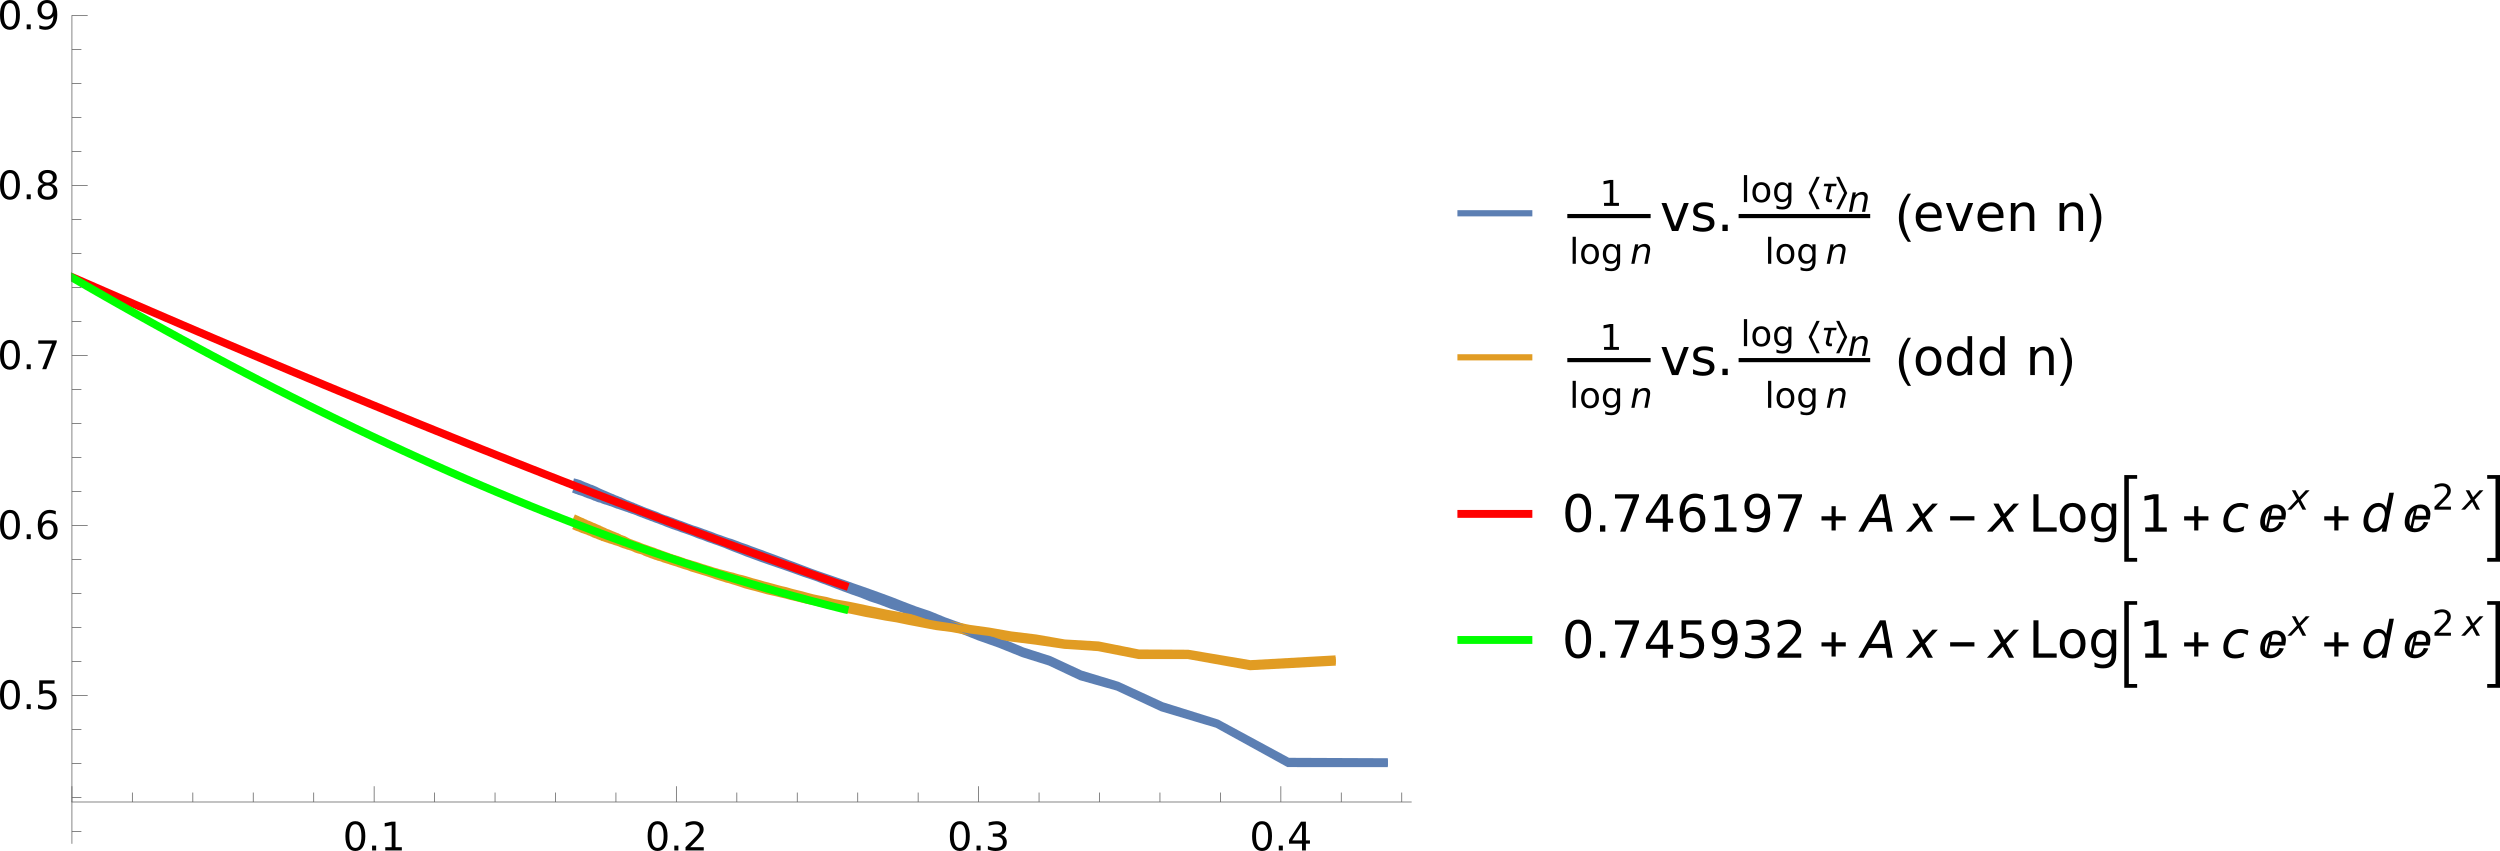 <?xml version="1.0" encoding="UTF-8" standalone="no"?>
<svg
   width="633.902pt"
   height="215.778pt"
   viewBox="0 0 633.902 215.778"
   version="1.1"
   id="svg265"
   sodipodi:docname="cubic_estimating_t_from_middle.svg"
   inkscape:version="1.4 (e7c3feb100, 2024-10-09)"
   xmlns:inkscape="http://www.inkscape.org/namespaces/inkscape"
   xmlns:sodipodi="http://sodipodi.sourceforge.net/DTD/sodipodi-0.dtd"
   xmlns:xlink="http://www.w3.org/1999/xlink"
   xmlns="http://www.w3.org/2000/svg"
   xmlns:svg="http://www.w3.org/2000/svg">
  <sodipodi:namedview
     id="namedview265"
     pagecolor="#ffffff"
     bordercolor="#000000"
     borderopacity="0.25"
     inkscape:showpageshadow="2"
     inkscape:pageopacity="0.0"
     inkscape:pagecheckerboard="0"
     inkscape:deskcolor="#d1d1d1"
     inkscape:document-units="pt"
     inkscape:zoom="2.6608984"
     inkscape:cx="130.40708"
     inkscape:cy="144.87588"
     inkscape:window-width="2560"
     inkscape:window-height="1368"
     inkscape:window-x="0"
     inkscape:window-y="0"
     inkscape:window-maximized="1"
     inkscape:current-layer="svg265" />
  <defs
     id="defs80">
    <g
       id="g66">
      <symbol
         overflow="visible"
         id="glyph0-0">
        <path
           style="stroke:none"
           d="m 3.953,0 h -3.469 v -7.109 h 3.469 z M 3.688,-0.406 V -6.688 l -1.344,3.125 z M 0.75,-6.641 V -0.469 L 2.062,-3.562 Z m 0.203,6.375 H 3.469 L 2.203,-3.219 Z m 1.25,-3.625 L 3.469,-6.844 H 0.953 Z m 0,0"
           id="path1" />
      </symbol>
      <symbol
         overflow="visible"
         id="glyph0-1">
        <path
           style="stroke:none"
           d="M 2.891,0.094 C 2.441,0.082 2.051,-0.023 1.719,-0.234 1.383,-0.441 1.117,-0.75 0.922,-1.156 0.734,-1.562 0.629,-2.016 0.609,-2.516 0.586,-2.91 0.629,-3.395 0.734,-3.969 0.848,-4.551 1.035,-5.07 1.297,-5.531 1.555,-6 1.879,-6.375 2.266,-6.656 c 0.508,-0.383 1.094,-0.566 1.75,-0.547 0.688,0.012 1.227,0.25 1.625,0.719 0.406,0.469 0.625,1.102 0.656,1.891 C 6.305,-4.25 6.27,-3.812 6.188,-3.281 6.102,-2.758 5.953,-2.27 5.734,-1.812 5.523,-1.363 5.258,-0.984 4.938,-0.672 4.363,-0.141 3.68,0.113 2.891,0.094 Z m 2.5,-4.453 c 0.02,-0.645 -0.094,-1.145 -0.344,-1.5 C 4.805,-6.211 4.445,-6.395 3.969,-6.406 3.531,-6.414 3.141,-6.297 2.797,-6.047 2.453,-5.805 2.172,-5.438 1.953,-4.938 1.734,-4.445 1.594,-3.828 1.531,-3.078 L 1.516,-2.75 c -0.023,0.637 0.094,1.137 0.344,1.5 0.25,0.355 0.609,0.543 1.078,0.562 0.613,0.012 1.125,-0.211 1.531,-0.672 0.406,-0.457 0.676,-1.102 0.812,-1.938 0.062,-0.414 0.098,-0.77 0.109,-1.062 z m 0,0"
           id="path2" />
      </symbol>
      <symbol
         overflow="visible"
         id="glyph0-2">
        <path
           style="stroke:none"
           d="M 3.5,-0.516 C 3.094,-0.086 2.566,0.113 1.922,0.094 c -0.5,-0.012 -0.875,-0.188 -1.125,-0.531 C 0.555,-0.789 0.469,-1.27 0.531,-1.875 l 0.578,-3.406 h 0.875 l -0.562,3.422 C 1.398,-1.711 1.395,-1.57 1.406,-1.438 c 0.02,0.242 0.086,0.43 0.203,0.562 0.125,0.125 0.301,0.195 0.531,0.203 C 2.766,-0.648 3.25,-0.906 3.594,-1.438 l 0.672,-3.844 h 0.875 L 4.234,0 h -0.844 z m 0,0"
           id="path3" />
      </symbol>
      <symbol
         overflow="visible"
         id="glyph0-3">
        <path
           style="stroke:none"
           d="m 2.484,-6.562 -0.219,1.281 H 3.219 l -0.125,0.703 H 2.141 l -0.547,3.281 c -0.012,0.086 -0.012,0.164 0,0.234 0.02,0.25 0.156,0.375 0.406,0.375 0.102,0 0.25,-0.016 0.438,-0.047 L 2.359,0 C 2.148,0.062 1.938,0.094 1.719,0.094 1.363,0.082 1.098,-0.047 0.922,-0.297 0.754,-0.547 0.688,-0.883 0.719,-1.312 l 0.547,-3.266 h -0.938 l 0.125,-0.703 H 1.375 L 1.609,-6.562 Z m 0,0"
           id="path4" />
      </symbol>
      <symbol
         overflow="visible"
         id="glyph0-4">
        <path
           style="stroke:none"
           d="M 3.172,-7.391 H 2.266 L 1,0.781 h 0.906 l -0.125,0.75 H 0 L 1.5,-8.125 h 1.797 z m 0,0"
           id="path5" />
      </symbol>
      <symbol
         overflow="visible"
         id="glyph0-5">
        <path
           style="stroke:none"
           d="M 0.859,-8.125 H 2.656 L 1.141,1.531 H -0.656 l 0.125,-0.75 H 0.375 L 1.656,-7.391 H 0.734 Z m 0,0"
           id="path6" />
      </symbol>
      <symbol
         overflow="visible"
         id="glyph0-6">
        <path
           style="stroke:none"
           d="M 4.859,-3.969 H 0.906 l 0.125,-0.797 H 5 Z M 4.5,-1.953 H 0.547 L 0.688,-2.734 h 3.953 z m 0,0"
           id="path7" />
      </symbol>
      <symbol
         overflow="visible"
         id="glyph1-0">
        <path
           style="stroke:none"
           d="m 0.562,0 v -7.203 h 3.375 V 0 Z M 1.125,-0.562 h 2.25 v -6.078 h -2.25 z m 0,0"
           id="path8" />
      </symbol>
      <symbol
         overflow="visible"
         id="glyph1-1">
        <path
           style="stroke:none"
           d="m 4.484,-2.547 c 0,0.25 -0.047,0.484 -0.141,0.703 -0.094,0.211 -0.227,0.398 -0.391,0.562 -0.156,0.156 -0.344,0.281 -0.562,0.375 -0.211,0.086 -0.438,0.125 -0.688,0.125 -0.262,0 -0.5,-0.039 -0.719,-0.125 C 1.773,-1 1.586,-1.125 1.422,-1.281 c -0.156,-0.156 -0.281,-0.344 -0.375,-0.562 -0.086,-0.219 -0.125,-0.453 -0.125,-0.703 0,-0.258 0.039,-0.492 0.125,-0.703 0.094,-0.219 0.219,-0.406 0.375,-0.562 0.164,-0.164 0.352,-0.289 0.562,-0.375 0.219,-0.094 0.457,-0.141 0.719,-0.141 0.25,0 0.477,0.047 0.688,0.141 0.219,0.094 0.406,0.227 0.562,0.391 0.164,0.156 0.297,0.344 0.391,0.562 0.094,0.211 0.141,0.438 0.141,0.688 z m 0,0"
           id="path9" />
      </symbol>
      <symbol
         overflow="visible"
         id="glyph2-0">
        <path
           style="stroke:none"
           d="m 0.5,1.766 v -8.812 h 5 v 8.812 z M 1.062,1.219 h 3.875 v -7.703 h -3.875 z m 0,0"
           id="path10" />
      </symbol>
      <symbol
         overflow="visible"
         id="glyph2-1">
        <path
           style="stroke:none"
           d="m 3.172,-6.641 c -0.5,0 -0.883,0.25 -1.141,0.75 -0.25,0.5 -0.375,1.25 -0.375,2.25 0,1 0.125,1.75 0.375,2.25 0.258,0.5 0.641,0.75 1.141,0.75 0.52,0 0.906,-0.25 1.156,-0.75 0.258,-0.5 0.391,-1.25 0.391,-2.25 0,-1 -0.133,-1.75 -0.391,-2.25 -0.25,-0.5 -0.637,-0.75 -1.156,-0.75 z m 0,-0.781 c 0.82,0 1.445,0.324 1.875,0.969 0.438,0.648 0.656,1.586 0.656,2.812 0,1.23 -0.219,2.168 -0.656,2.812 -0.43,0.648 -1.055,0.969 -1.875,0.969 -0.812,0 -1.438,-0.32 -1.875,-0.969 -0.43,-0.645 -0.641,-1.582 -0.641,-2.812 0,-1.227 0.211,-2.164 0.641,-2.812 0.438,-0.645 1.062,-0.969 1.875,-0.969 z m 0,0"
           id="path11" />
      </symbol>
      <symbol
         overflow="visible"
         id="glyph2-2">
        <path
           style="stroke:none"
           d="M 1.062,-1.234 H 2.094 V 0 H 1.062 Z m 0,0"
           id="path12" />
      </symbol>
      <symbol
         overflow="visible"
         id="glyph2-3">
        <path
           style="stroke:none"
           d="m 1.234,-0.828 h 1.625 v -5.562 L 1.094,-6.047 V -6.938 l 1.75,-0.359 h 0.984 v 6.469 H 5.438 V 0 H 1.234 Z m 0,0"
           id="path13" />
      </symbol>
      <symbol
         overflow="visible"
         id="glyph2-4">
        <path
           style="stroke:none"
           d="m 1.922,-0.828 h 3.438 V 0 h -4.625 v -0.828 c 0.375,-0.383 0.883,-0.906 1.531,-1.562 0.645,-0.656 1.051,-1.078 1.219,-1.266 0.312,-0.352 0.531,-0.648 0.656,-0.891 0.125,-0.25 0.188,-0.492 0.188,-0.734 0,-0.383 -0.137,-0.695 -0.406,-0.938 -0.273,-0.25 -0.625,-0.375 -1.062,-0.375 -0.312,0 -0.641,0.059 -0.984,0.172 C 1.539,-6.316 1.176,-6.156 0.781,-5.938 v -1 c 0.395,-0.156 0.766,-0.273 1.109,-0.359 0.344,-0.082 0.66,-0.125 0.953,-0.125 0.75,0 1.348,0.188 1.797,0.562 0.457,0.375 0.688,0.883 0.688,1.516 0,0.305 -0.059,0.59 -0.172,0.859 -0.117,0.262 -0.32,0.574 -0.609,0.938 -0.086,0.094 -0.344,0.371 -0.781,0.828 -0.438,0.449 -1.055,1.078 -1.844,1.891 z m 0,0"
           id="path14" />
      </symbol>
      <symbol
         overflow="visible"
         id="glyph2-5">
        <path
           style="stroke:none"
           d="m 4.062,-3.938 c 0.469,0.105 0.832,0.32 1.094,0.641 0.27,0.312 0.406,0.703 0.406,1.172 0,0.719 -0.25,1.277 -0.75,1.672 -0.492,0.398 -1.195,0.594 -2.109,0.594 -0.305,0 -0.617,-0.031 -0.938,-0.094 -0.324,-0.062 -0.656,-0.148 -1,-0.266 v -0.953 c 0.27,0.156 0.566,0.277 0.891,0.359 0.332,0.086 0.676,0.125 1.031,0.125 0.613,0 1.082,-0.117 1.406,-0.359 0.32,-0.25 0.484,-0.609 0.484,-1.078 0,-0.426 -0.152,-0.758 -0.453,-1 C 3.82,-3.363 3.406,-3.484 2.875,-3.484 H 2.016 v -0.812 H 2.906 c 0.488,0 0.859,-0.098 1.109,-0.297 C 4.273,-4.789 4.406,-5.07 4.406,-5.438 4.406,-5.801 4.27,-6.082 4,-6.281 3.738,-6.488 3.363,-6.594 2.875,-6.594 2.602,-6.594 2.312,-6.562 2,-6.5 1.688,-6.445 1.348,-6.359 0.984,-6.234 v -0.875 c 0.375,-0.102 0.723,-0.18 1.047,-0.234 0.332,-0.051 0.641,-0.078 0.922,-0.078 0.75,0 1.344,0.172 1.781,0.516 0.438,0.336 0.656,0.793 0.656,1.375 0,0.406 -0.117,0.75 -0.344,1.031 -0.23,0.273 -0.559,0.461 -0.984,0.562 z m 0,0"
           id="path15" />
      </symbol>
      <symbol
         overflow="visible"
         id="glyph2-6">
        <path
           style="stroke:none"
           d="M 3.781,-6.438 1.297,-2.547 H 3.781 Z M 3.516,-7.297 h 1.25 v 4.75 h 1.031 V -1.719 H 4.766 V 0 H 3.781 V -1.719 H 0.484 v -0.953 z m 0,0"
           id="path16" />
      </symbol>
      <symbol
         overflow="visible"
         id="glyph2-7">
        <path
           style="stroke:none"
           d="m 1.078,-7.297 h 3.875 v 0.844 h -2.969 v 1.781 C 2.129,-4.723 2.27,-4.758 2.406,-4.781 2.551,-4.801 2.695,-4.812 2.844,-4.812 c 0.812,0 1.453,0.227 1.922,0.672 0.477,0.438 0.719,1.039 0.719,1.797 C 5.484,-1.551 5.238,-0.938 4.75,-0.5 4.27,-0.07 3.582,0.141 2.688,0.141 2.383,0.141 2.07,0.113 1.75,0.062 1.438,0.008 1.109,-0.066 0.766,-0.172 V -1.156 C 1.066,-1 1.375,-0.879 1.688,-0.797 2,-0.723 2.328,-0.688 2.672,-0.688 c 0.562,0 1.004,-0.145 1.328,-0.438 0.332,-0.301 0.5,-0.707 0.5,-1.219 0,-0.5 -0.168,-0.895 -0.5,-1.188 -0.324,-0.301 -0.766,-0.453 -1.328,-0.453 -0.262,0 -0.527,0.031 -0.797,0.094 C 1.613,-3.836 1.348,-3.75 1.078,-3.625 Z m 0,0"
           id="path17" />
      </symbol>
      <symbol
         overflow="visible"
         id="glyph2-8">
        <path
           style="stroke:none"
           d="m 3.297,-4.031 c -0.438,0 -0.789,0.152 -1.047,0.453 -0.262,0.305 -0.391,0.715 -0.391,1.234 0,0.531 0.129,0.949 0.391,1.25 0.258,0.305 0.609,0.453 1.047,0.453 0.445,0 0.797,-0.148 1.047,-0.453 0.258,-0.301 0.391,-0.719 0.391,-1.25 0,-0.52 -0.133,-0.93 -0.391,-1.234 C 4.094,-3.879 3.742,-4.031 3.297,-4.031 Z M 5.266,-7.125 v 0.891 C 5.016,-6.348 4.758,-6.438 4.5,-6.5 4.25,-6.562 4.004,-6.594 3.766,-6.594 c -0.656,0 -1.156,0.219 -1.5,0.656 -0.344,0.438 -0.539,1.105 -0.578,2 0.188,-0.281 0.426,-0.492 0.719,-0.641 0.289,-0.156 0.609,-0.234 0.953,-0.234 0.727,0 1.305,0.227 1.734,0.672 0.426,0.438 0.641,1.039 0.641,1.797 0,0.75 -0.227,1.355 -0.672,1.812 -0.438,0.449 -1.027,0.672 -1.766,0.672 -0.844,0 -1.492,-0.32 -1.938,-0.969 -0.438,-0.645 -0.656,-1.582 -0.656,-2.812 0,-1.145 0.27,-2.062 0.812,-2.75 0.551,-0.688 1.285,-1.031 2.203,-1.031 0.25,0 0.5,0.027 0.75,0.078 0.25,0.043 0.516,0.117 0.797,0.219 z m 0,0"
           id="path18" />
      </symbol>
      <symbol
         overflow="visible"
         id="glyph2-9">
        <path
           style="stroke:none"
           d="m 0.828,-7.297 h 4.688 V -6.875 L 2.859,0 h -1.031 l 2.5,-6.453 h -3.5 z m 0,0"
           id="path19" />
      </symbol>
      <symbol
         overflow="visible"
         id="glyph2-10">
        <path
           style="stroke:none"
           d="m 3.172,-3.469 c -0.469,0 -0.84,0.133 -1.109,0.391 -0.262,0.25 -0.391,0.594 -0.391,1.031 0,0.438 0.129,0.781 0.391,1.031 0.27,0.25 0.641,0.375 1.109,0.375 0.469,0 0.836,-0.125 1.109,-0.375 0.27,-0.25 0.406,-0.594 0.406,-1.031 0,-0.438 -0.137,-0.781 -0.406,-1.031 C 4.02,-3.336 3.648,-3.469 3.172,-3.469 Z M 2.188,-3.875 C 1.77,-3.977 1.441,-4.176 1.203,-4.469 0.961,-4.758 0.844,-5.113 0.844,-5.531 c 0,-0.582 0.207,-1.039 0.625,-1.375 0.414,-0.344 0.984,-0.516 1.703,-0.516 0.727,0 1.301,0.172 1.719,0.516 0.414,0.336 0.625,0.793 0.625,1.375 0,0.418 -0.121,0.773 -0.359,1.062 -0.242,0.293 -0.57,0.492 -0.984,0.594 0.477,0.105 0.848,0.32 1.109,0.641 0.258,0.324 0.391,0.719 0.391,1.188 0,0.711 -0.215,1.25 -0.641,1.625 -0.43,0.375 -1.047,0.562 -1.859,0.562 -0.805,0 -1.422,-0.188 -1.859,-0.562 -0.43,-0.375 -0.641,-0.914 -0.641,-1.625 0,-0.469 0.133,-0.863 0.406,-1.188 C 1.348,-3.555 1.719,-3.77 2.188,-3.875 Z M 1.828,-5.438 c 0,0.375 0.117,0.672 0.359,0.891 0.238,0.211 0.566,0.312 0.984,0.312 0.426,0 0.758,-0.102 1,-0.312 C 4.41,-4.766 4.531,-5.062 4.531,-5.438 c 0,-0.375 -0.121,-0.664 -0.359,-0.875 -0.242,-0.219 -0.574,-0.328 -1,-0.328 -0.418,0 -0.746,0.109 -0.984,0.328 -0.242,0.211 -0.359,0.5 -0.359,0.875 z m 0,0"
           id="path20" />
      </symbol>
      <symbol
         overflow="visible"
         id="glyph2-11">
        <path
           style="stroke:none"
           d="m 1.094,-0.156 v -0.891 c 0.25,0.117 0.5,0.203 0.75,0.266 0.258,0.062 0.508,0.094 0.75,0.094 0.656,0 1.156,-0.219 1.5,-0.656 0.344,-0.438 0.535,-1.102 0.578,-2 -0.188,0.281 -0.43,0.5 -0.719,0.656 C 3.672,-2.539 3.352,-2.469 3,-2.469 2.27,-2.469 1.691,-2.688 1.266,-3.125 0.836,-3.57 0.625,-4.176 0.625,-4.938 c 0,-0.75 0.219,-1.348 0.656,-1.797 0.445,-0.457 1.039,-0.688 1.781,-0.688 0.844,0 1.484,0.324 1.922,0.969 0.445,0.648 0.672,1.586 0.672,2.812 0,1.148 -0.273,2.062 -0.812,2.75 -0.543,0.688 -1.277,1.031 -2.203,1.031 -0.25,0 -0.5,-0.027 -0.75,-0.078 C 1.641,0.02 1.375,-0.051 1.094,-0.156 Z M 3.062,-3.25 C 3.5,-3.25 3.848,-3.398 4.109,-3.703 4.367,-4.004 4.5,-4.414 4.5,-4.938 4.5,-5.469 4.367,-5.883 4.109,-6.188 3.848,-6.488 3.5,-6.641 3.062,-6.641 2.613,-6.641 2.258,-6.488 2,-6.188 1.75,-5.883 1.625,-5.469 1.625,-4.938 1.625,-4.414 1.75,-4.004 2,-3.703 2.258,-3.398 2.613,-3.25 3.062,-3.25 Z m 0,0"
           id="path21" />
      </symbol>
      <symbol
         overflow="visible"
         id="glyph3-0">
        <path
           style="stroke:none"
           d="m 0.453,1.594 v -7.938 h 4.5 v 7.938 z m 0.5,-0.5 h 3.5 v -6.938 h -3.5 z m 0,0"
           id="path22" />
      </symbol>
      <symbol
         overflow="visible"
         id="glyph3-1">
        <path
           style="stroke:none"
           d="M 1.109,-0.75 H 2.562 v -5 L 0.984,-5.438 V -6.25 L 2.562,-6.562 H 3.453 V -0.75 h 1.438 V 0 h -3.781 z m 0,0"
           id="path23" />
      </symbol>
      <symbol
         overflow="visible"
         id="glyph3-2">
        <path
           style="stroke:none"
           d="m 0.844,-6.844 h 0.812 V 0 h -0.812 z m 0,0"
           id="path24" />
      </symbol>
      <symbol
         overflow="visible"
         id="glyph3-3">
        <path
           style="stroke:none"
           d="m 2.75,-4.359 c -0.43,0 -0.773,0.172 -1.031,0.516 -0.25,0.336 -0.375,0.797 -0.375,1.391 0,0.586 0.125,1.047 0.375,1.391 0.25,0.336 0.594,0.5 1.031,0.5 0.438,0 0.781,-0.164 1.031,-0.5 0.25,-0.344 0.375,-0.805 0.375,-1.391 0,-0.582 -0.125,-1.047 -0.375,-1.391 C 3.531,-4.188 3.188,-4.359 2.75,-4.359 Z m 0,-0.688 c 0.707,0 1.258,0.23 1.656,0.688 0.406,0.461 0.609,1.094 0.609,1.906 0,0.805 -0.203,1.434 -0.609,1.891 C 4.008,-0.102 3.457,0.125 2.75,0.125 2.051,0.125 1.5,-0.102 1.094,-0.562 0.695,-1.02 0.5,-1.648 0.5,-2.453 c 0,-0.812 0.195,-1.445 0.594,-1.906 C 1.5,-4.816 2.051,-5.047 2.75,-5.047 Z m 0,0"
           id="path25" />
      </symbol>
      <symbol
         overflow="visible"
         id="glyph3-4">
        <path
           style="stroke:none"
           d="m 4.094,-2.516 c 0,-0.582 -0.125,-1.035 -0.375,-1.359 -0.242,-0.32 -0.578,-0.484 -1.016,-0.484 -0.43,0 -0.766,0.164 -1.016,0.484 -0.242,0.324 -0.359,0.777 -0.359,1.359 0,0.586 0.117,1.039 0.359,1.359 0.25,0.324 0.586,0.484 1.016,0.484 0.438,0 0.773,-0.16 1.016,-0.484 0.25,-0.32 0.375,-0.773 0.375,-1.359 z m 0.797,1.906 c 0,0.832 -0.188,1.453 -0.562,1.859 C 3.961,1.664 3.395,1.875 2.625,1.875 2.344,1.875 2.078,1.852 1.828,1.812 1.578,1.77 1.332,1.703 1.094,1.609 v -0.781 c 0.238,0.125 0.473,0.219 0.703,0.281 0.227,0.062 0.461,0.094 0.703,0.094 0.531,0 0.926,-0.141 1.188,-0.422 0.27,-0.273 0.406,-0.688 0.406,-1.25 V -0.859 C 3.926,-0.578 3.707,-0.363 3.438,-0.219 3.176,-0.07 2.867,0 2.516,0 1.91,0 1.422,-0.227 1.047,-0.688 0.68,-1.145 0.5,-1.754 0.5,-2.516 c 0,-0.758 0.18,-1.367 0.547,-1.828 0.375,-0.469 0.863,-0.703 1.469,-0.703 0.352,0 0.66,0.074 0.922,0.219 0.27,0.148 0.488,0.367 0.656,0.656 v -0.75 h 0.797 z m 0,0"
           id="path26" />
      </symbol>
      <symbol
         overflow="visible"
         id="glyph3-5">
        <path
           style="stroke:none"
           d="m 1.734,-0.75 h 3.094 V 0 H 0.656 V -0.75 C 1,-1.094 1.457,-1.555 2.031,-2.141 2.613,-2.734 2.984,-3.113 3.141,-3.281 3.422,-3.602 3.613,-3.875 3.719,-4.094 3.832,-4.32 3.891,-4.539 3.891,-4.75 3.891,-5.102 3.77,-5.391 3.531,-5.609 3.289,-5.828 2.973,-5.938 2.578,-5.938 2.297,-5.938 2,-5.883 1.688,-5.781 1.383,-5.688 1.055,-5.539 0.703,-5.344 V -6.25 c 0.352,-0.133 0.688,-0.238 1,-0.312 0.312,-0.082 0.598,-0.125 0.859,-0.125 0.676,0 1.219,0.172 1.625,0.516 0.406,0.344 0.609,0.797 0.609,1.359 0,0.273 -0.055,0.531 -0.156,0.781 C 4.535,-3.789 4.352,-3.508 4.094,-3.188 4.02,-3.102 3.785,-2.859 3.391,-2.453 2.992,-2.047 2.441,-1.477 1.734,-0.75 Z m 0,0"
           id="path27" />
      </symbol>
      <symbol
         overflow="visible"
         id="glyph4-0">
        <path
           style="stroke:none"
           d="m 0.453,1.594 v -7.938 h 4.5 v 7.938 z m 0.5,-0.5 h 3.5 v -6.938 h -3.5 z m 0,0"
           id="path28" />
      </symbol>
      <symbol
         overflow="visible"
         id="glyph4-1">
        <path
           style="stroke:none"
           d="M 5.016,-2.969 4.438,0 H 3.625 L 4.203,-2.938 C 4.223,-3.07 4.238,-3.191 4.25,-3.297 4.27,-3.41 4.281,-3.5 4.281,-3.562 c 0,-0.238 -0.078,-0.426 -0.234,-0.562 -0.156,-0.145 -0.371,-0.219 -0.641,-0.219 -0.438,0 -0.812,0.148 -1.125,0.438 -0.312,0.293 -0.516,0.684 -0.609,1.172 L 1.125,0 H 0.312 l 0.953,-4.922 h 0.812 l -0.156,0.766 c 0.219,-0.281 0.484,-0.5 0.797,-0.656 0.32,-0.156 0.66,-0.234 1.016,-0.234 0.426,0 0.758,0.121 1,0.359 0.238,0.23 0.359,0.559 0.359,0.984 0,0.105 -0.012,0.219 -0.031,0.344 -0.012,0.117 -0.027,0.246 -0.047,0.391 z m 0,0"
           id="path29" />
      </symbol>
      <symbol
         overflow="visible"
         id="glyph4-2">
        <path
           style="stroke:none"
           d="M 5.406,-4.922 3.141,-2.516 4.531,0 H 3.594 L 2.562,-1.953 0.75,0 H -0.234 L 2.188,-2.594 0.906,-4.922 h 0.922 l 0.938,1.781 1.656,-1.781 z m 0,0"
           id="path30" />
      </symbol>
      <symbol
         overflow="visible"
         id="glyph5-0">
        <path
           style="stroke:none"
           d="m 0.641,2.297 v -11.469 h 6.5 V 2.297 Z M 1.375,1.578 H 6.422 V -8.438 H 1.375 Z m 0,0"
           id="path31" />
      </symbol>
      <symbol
         overflow="visible"
         id="glyph5-1">
        <path
           style="stroke:none"
           d="M 0.391,-7.109 H 1.625 l 2.219,5.969 2.219,-5.969 h 1.25 L 4.641,0 h -1.594 z m 0,0"
           id="path32" />
      </symbol>
      <symbol
         overflow="visible"
         id="glyph5-2">
        <path
           style="stroke:none"
           d="m 5.75,-6.906 v 1.109 c -0.324,-0.164 -0.664,-0.289 -1.016,-0.375 -0.355,-0.082 -0.727,-0.125 -1.109,-0.125 -0.586,0 -1.023,0.09 -1.312,0.266 -0.281,0.18 -0.422,0.445 -0.422,0.797 0,0.273 0.098,0.484 0.297,0.641 0.207,0.148 0.629,0.293 1.266,0.438 L 3.844,-4.062 c 0.832,0.18 1.422,0.43 1.766,0.75 0.352,0.324 0.531,0.773 0.531,1.344 0,0.668 -0.262,1.195 -0.781,1.578 C 4.836,-0.004 4.117,0.188 3.203,0.188 2.816,0.188 2.414,0.148 2,0.078 1.594,0.004 1.16,-0.109 0.703,-0.266 V -1.469 c 0.438,0.23 0.863,0.402 1.281,0.516 0.414,0.105 0.828,0.156 1.234,0.156 0.551,0 0.973,-0.094 1.266,-0.281 C 4.785,-1.266 4.938,-1.531 4.938,-1.875 4.938,-2.188 4.828,-2.426 4.609,-2.594 4.398,-2.77 3.938,-2.938 3.219,-3.094 L 2.812,-3.188 C 2.082,-3.344 1.555,-3.578 1.234,-3.891 0.91,-4.203 0.75,-4.633 0.75,-5.188 c 0,-0.664 0.234,-1.18 0.703,-1.547 0.477,-0.363 1.156,-0.547 2.031,-0.547 0.426,0 0.832,0.031 1.219,0.094 C 5.086,-7.125 5.438,-7.031 5.75,-6.906 Z m 0,0"
           id="path33" />
      </symbol>
      <symbol
         overflow="visible"
         id="glyph5-3">
        <path
           style="stroke:none"
           d="m 1.391,-1.609 h 1.344 V 0 h -1.344 z m 0,0"
           id="path34" />
      </symbol>
      <symbol
         overflow="visible"
         id="glyph5-4">
        <path
           style="stroke:none"
           d="m 7.312,-3.844 v 0.562 h -5.375 c 0.051,0.812 0.289,1.43 0.719,1.844 0.438,0.418 1.039,0.625 1.812,0.625 0.445,0 0.879,-0.051 1.297,-0.156 0.426,-0.113 0.848,-0.281 1.266,-0.5 v 1.109 C 6.613,-0.18 6.18,-0.047 5.734,0.047 5.297,0.141 4.852,0.188 4.406,0.188 c -1.137,0 -2.039,-0.328 -2.703,-0.984 -0.656,-0.664 -0.984,-1.562 -0.984,-2.688 0,-1.164 0.312,-2.086 0.938,-2.766 0.633,-0.688 1.484,-1.031 2.547,-1.031 0.957,0 1.711,0.309 2.266,0.922 0.562,0.617 0.844,1.453 0.844,2.516 z M 6.141,-4.188 C 6.129,-4.82 5.945,-5.332 5.594,-5.719 5.25,-6.102 4.789,-6.297 4.219,-6.297 c -0.656,0 -1.184,0.188 -1.578,0.562 C 2.254,-5.367 2.031,-4.852 1.969,-4.188 Z m 0,0"
           id="path35" />
      </symbol>
      <symbol
         overflow="visible"
         id="glyph5-5">
        <path
           style="stroke:none"
           d="M 7.141,-4.297 V 0 H 5.969 v -4.25 c 0,-0.676 -0.133,-1.18 -0.391,-1.516 -0.262,-0.332 -0.656,-0.5 -1.188,-0.5 -0.625,0 -1.121,0.203 -1.484,0.609 -0.367,0.398 -0.547,0.945 -0.547,1.641 V 0 H 1.188 V -7.109 H 2.359 V -6 c 0.281,-0.426 0.609,-0.742 0.984,-0.953 0.375,-0.219 0.812,-0.328 1.312,-0.328 0.812,0 1.426,0.258 1.844,0.766 0.426,0.5 0.641,1.242 0.641,2.219 z m 0,0"
           id="path36" />
      </symbol>
      <symbol
         overflow="visible"
         id="glyph5-6">
        <path
           style="stroke:none"
           d="m 3.984,-6.297 c -0.625,0 -1.121,0.246 -1.484,0.734 -0.367,0.492 -0.547,1.164 -0.547,2.016 0,0.855 0.176,1.527 0.531,2.016 0.363,0.48 0.863,0.719 1.5,0.719 0.613,0 1.102,-0.242 1.469,-0.734 C 5.816,-2.035 6,-2.703 6,-3.547 c 0,-0.844 -0.184,-1.508 -0.547,-2 -0.367,-0.5 -0.855,-0.75 -1.469,-0.75 z m 0,-0.984 c 1.008,0 1.805,0.336 2.391,1 0.582,0.656 0.875,1.57 0.875,2.734 0,1.168 -0.293,2.086 -0.875,2.75 C 5.789,-0.141 4.992,0.188 3.984,0.188 c -1.023,0 -1.824,-0.328 -2.406,-0.984 -0.574,-0.664 -0.859,-1.582 -0.859,-2.75 0,-1.164 0.285,-2.078 0.859,-2.734 0.582,-0.664 1.383,-1 2.406,-1 z m 0,0"
           id="path37" />
      </symbol>
      <symbol
         overflow="visible"
         id="glyph5-7">
        <path
           style="stroke:none"
           d="M 5.906,-6.031 V -9.875 H 7.078 V 0 H 5.906 v -1.062 c -0.25,0.418 -0.562,0.73 -0.938,0.938 -0.375,0.207 -0.824,0.312 -1.344,0.312 -0.855,0 -1.555,-0.344 -2.094,-1.031 -0.543,-0.688 -0.812,-1.586 -0.812,-2.703 0,-1.113 0.27,-2.016 0.812,-2.703 0.539,-0.688 1.238,-1.031 2.094,-1.031 0.52,0 0.969,0.105 1.344,0.312 0.375,0.199 0.688,0.512 0.938,0.938 z m -3.984,2.484 c 0,0.855 0.176,1.527 0.531,2.016 0.352,0.492 0.836,0.734 1.453,0.734 0.625,0 1.113,-0.242 1.469,-0.734 0.352,-0.488 0.531,-1.16 0.531,-2.016 0,-0.863 -0.18,-1.535 -0.531,-2.016 -0.355,-0.488 -0.844,-0.734 -1.469,-0.734 -0.617,0 -1.102,0.246 -1.453,0.734 -0.355,0.48 -0.531,1.152 -0.531,2.016 z m 0,0"
           id="path38" />
      </symbol>
      <symbol
         overflow="visible"
         id="glyph5-8">
        <path
           style="stroke:none"
           d="m 4.125,-8.641 c -0.656,0 -1.152,0.328 -1.484,0.984 -0.336,0.648 -0.5,1.621 -0.5,2.922 0,1.305 0.164,2.281 0.5,2.938 0.332,0.648 0.828,0.969 1.484,0.969 0.664,0 1.164,-0.32 1.5,-0.969 0.332,-0.656 0.5,-1.633 0.5,-2.938 0,-1.301 -0.168,-2.273 -0.5,-2.922 -0.336,-0.656 -0.836,-0.984 -1.5,-0.984 z m 0,-1.016 c 1.062,0 1.875,0.422 2.438,1.266 0.562,0.844 0.844,2.062 0.844,3.656 0,1.594 -0.281,2.812 -0.844,3.656 C 6,-0.234 5.188,0.188 4.125,0.188 c -1.055,0 -1.859,-0.422 -2.422,-1.266 -0.562,-0.844 -0.844,-2.062 -0.844,-3.656 0,-1.594 0.281,-2.812 0.844,-3.656 0.562,-0.844 1.367,-1.266 2.422,-1.266 z m 0,0"
           id="path39" />
      </symbol>
      <symbol
         overflow="visible"
         id="glyph5-9">
        <path
           style="stroke:none"
           d="M 1.062,-9.484 H 7.156 V -8.938 L 3.719,0 H 2.375 l 3.25,-8.391 H 1.062 Z m 0,0"
           id="path40" />
      </symbol>
      <symbol
         overflow="visible"
         id="glyph5-10">
        <path
           style="stroke:none"
           d="m 4.906,-8.359 -3.234,5.062 H 4.906 Z m -0.328,-1.125 H 6.188 v 6.188 h 1.359 v 1.062 H 6.188 V 0 H 4.906 V -2.234 H 0.641 V -3.469 Z m 0,0"
           id="path41" />
      </symbol>
      <symbol
         overflow="visible"
         id="glyph5-11">
        <path
           style="stroke:none"
           d="m 4.297,-5.25 c -0.586,0 -1.043,0.199 -1.375,0.594 -0.336,0.398 -0.5,0.934 -0.5,1.609 0,0.688 0.164,1.23 0.5,1.625 0.332,0.398 0.789,0.594 1.375,0.594 0.57,0 1.023,-0.195 1.359,-0.594 0.332,-0.395 0.5,-0.938 0.5,-1.625 0,-0.676 -0.168,-1.211 -0.5,-1.609 C 5.32,-5.051 4.867,-5.25 4.297,-5.25 Z M 6.844,-9.266 V -8.094 C 6.52,-8.25 6.191,-8.363 5.859,-8.438 c -0.324,-0.082 -0.648,-0.125 -0.969,-0.125 -0.844,0 -1.492,0.289 -1.938,0.859 C 2.504,-7.141 2.25,-6.281 2.188,-5.125 2.438,-5.488 2.75,-5.77 3.125,-5.969 3.5,-6.164 3.914,-6.266 4.375,-6.266 c 0.945,0 1.695,0.293 2.25,0.875 0.551,0.574 0.828,1.355 0.828,2.344 0,0.98 -0.293,1.766 -0.875,2.359 -0.574,0.586 -1.336,0.875 -2.281,0.875 -1.105,0 -1.949,-0.422 -2.531,-1.266 -0.574,-0.844 -0.859,-2.062 -0.859,-3.656 0,-1.488 0.352,-2.68 1.062,-3.578 0.719,-0.895 1.676,-1.344 2.875,-1.344 0.312,0 0.629,0.039 0.953,0.109 0.332,0.062 0.68,0.156 1.047,0.281 z m 0,0"
           id="path42" />
      </symbol>
      <symbol
         overflow="visible"
         id="glyph5-12">
        <path
           style="stroke:none"
           d="m 1.609,-1.078 h 2.094 V -8.312 l -2.281,0.453 v -1.156 L 3.688,-9.484 h 1.297 v 8.406 h 2.094 V 0 h -5.469 z m 0,0"
           id="path43" />
      </symbol>
      <symbol
         overflow="visible"
         id="glyph5-13">
        <path
           style="stroke:none"
           d="m 1.422,-0.203 v -1.156 c 0.32,0.148 0.648,0.262 0.984,0.344 0.332,0.086 0.656,0.125 0.969,0.125 0.844,0 1.488,-0.285 1.938,-0.859 0.445,-0.57 0.703,-1.438 0.766,-2.594 -0.242,0.367 -0.555,0.648 -0.938,0.844 -0.375,0.188 -0.793,0.281 -1.25,0.281 -0.949,0 -1.699,-0.285 -2.25,-0.859 C 1.086,-4.648 0.812,-5.43 0.812,-6.422 c 0,-0.977 0.285,-1.758 0.859,-2.344 0.582,-0.594 1.352,-0.891 2.312,-0.891 1.094,0 1.926,0.422 2.5,1.266 0.582,0.844 0.875,2.062 0.875,3.656 0,1.5 -0.355,2.699 -1.062,3.594 C 5.586,-0.254 4.633,0.188 3.438,0.188 3.113,0.188 2.785,0.156 2.453,0.094 2.129,0.031 1.785,-0.066 1.422,-0.203 Z m 2.562,-4.016 c 0.57,0 1.023,-0.191 1.359,-0.578 0.344,-0.395 0.516,-0.938 0.516,-1.625 0,-0.688 -0.172,-1.227 -0.516,-1.625 -0.336,-0.395 -0.789,-0.594 -1.359,-0.594 -0.586,0 -1.043,0.199 -1.375,0.594 -0.336,0.398 -0.5,0.938 -0.5,1.625 0,0.688 0.164,1.23 0.5,1.625 0.332,0.387 0.789,0.578 1.375,0.578 z m 0,0"
           id="path44" />
      </symbol>
      <symbol
         overflow="visible"
         id="glyph5-14">
        <path
           style="stroke:none"
           d="M 1.281,-9.484 H 2.562 v 8.406 H 7.172 V 0 H 1.281 Z m 0,0"
           id="path45" />
      </symbol>
      <symbol
         overflow="visible"
         id="glyph5-15">
        <path
           style="stroke:none"
           d="m 5.906,-3.641 c 0,-0.844 -0.18,-1.492 -0.531,-1.953 -0.344,-0.469 -0.836,-0.703 -1.469,-0.703 -0.625,0 -1.117,0.234 -1.469,0.703 -0.344,0.461 -0.516,1.109 -0.516,1.953 0,0.844 0.172,1.5 0.516,1.969 0.352,0.461 0.844,0.688 1.469,0.688 0.633,0 1.125,-0.227 1.469,-0.688 0.352,-0.469 0.531,-1.125 0.531,-1.969 z M 7.078,-0.875 c 0,1.207 -0.273,2.102 -0.812,2.688 -0.543,0.594 -1.367,0.891 -2.469,0.891 -0.406,0 -0.793,-0.031 -1.156,-0.094 -0.367,-0.062 -0.719,-0.156 -1.062,-0.281 V 1.188 c 0.344,0.188 0.68,0.32 1.016,0.406 0.332,0.094 0.672,0.141 1.016,0.141 0.77,0 1.344,-0.199 1.719,-0.594 0.383,-0.398 0.578,-1 0.578,-1.812 V -1.25 C 5.664,-0.832 5.352,-0.52 4.969,-0.312 4.594,-0.102 4.145,0 3.625,0 2.75,0 2.047,-0.332 1.516,-1 0.984,-1.664 0.719,-2.547 0.719,-3.641 c 0,-1.094 0.266,-1.973 0.797,-2.641 0.531,-0.664 1.234,-1 2.109,-1 0.52,0 0.969,0.105 1.344,0.312 0.383,0.211 0.695,0.523 0.938,0.938 v -1.078 h 1.172 z m 0,0"
           id="path46" />
      </symbol>
      <symbol
         overflow="visible"
         id="glyph5-16">
        <path
           style="stroke:none"
           d="M 1.406,-9.484 H 6.438 v 1.094 H 2.578 v 2.312 c 0.188,-0.062 0.375,-0.109 0.562,-0.141 0.188,-0.031 0.367,-0.047 0.547,-0.047 1.062,0 1.898,0.293 2.516,0.875 0.625,0.574 0.938,1.355 0.938,2.344 0,1.023 -0.32,1.82 -0.953,2.391 C 5.551,-0.094 4.656,0.188 3.5,0.188 3.102,0.188 2.695,0.148 2.281,0.078 1.863,0.016 1.438,-0.082 1,-0.219 v -1.297 c 0.383,0.211 0.781,0.367 1.188,0.469 0.406,0.105 0.832,0.156 1.281,0.156 0.738,0 1.32,-0.191 1.75,-0.578 0.426,-0.383 0.641,-0.91 0.641,-1.578 0,-0.656 -0.215,-1.176 -0.641,-1.562 -0.43,-0.383 -1.012,-0.578 -1.75,-0.578 -0.344,0 -0.688,0.043 -1.031,0.125 -0.336,0.074 -0.68,0.188 -1.031,0.344 z m 0,0"
           id="path47" />
      </symbol>
      <symbol
         overflow="visible"
         id="glyph5-17">
        <path
           style="stroke:none"
           d="m 5.281,-5.109 c 0.613,0.137 1.094,0.414 1.438,0.828 0.344,0.406 0.516,0.918 0.516,1.531 0,0.93 -0.324,1.652 -0.969,2.172 C 5.617,-0.066 4.703,0.188 3.516,0.188 3.117,0.188 2.707,0.145 2.281,0.062 1.863,-0.008 1.43,-0.125 0.984,-0.281 v -1.25 c 0.363,0.211 0.754,0.371 1.172,0.484 0.426,0.105 0.867,0.156 1.328,0.156 0.801,0 1.41,-0.156 1.828,-0.469 0.426,-0.32 0.641,-0.785 0.641,-1.391 0,-0.562 -0.199,-1 -0.594,-1.312 -0.387,-0.312 -0.93,-0.469 -1.625,-0.469 H 2.625 v -1.062 h 1.156 c 0.633,0 1.117,-0.125 1.453,-0.375 0.332,-0.25 0.5,-0.613 0.5,-1.094 0,-0.477 -0.172,-0.848 -0.516,-1.109 C 4.875,-8.43 4.379,-8.562 3.734,-8.562 3.379,-8.562 3,-8.523 2.594,-8.453 2.195,-8.379 1.758,-8.258 1.281,-8.094 V -9.25 C 1.758,-9.383 2.211,-9.484 2.641,-9.547 3.066,-9.617 3.469,-9.656 3.844,-9.656 c 0.977,0 1.75,0.227 2.312,0.672 0.57,0.438 0.859,1.039 0.859,1.797 0,0.523 -0.152,0.965 -0.453,1.328 -0.305,0.367 -0.73,0.617 -1.281,0.75 z m 0,0"
           id="path48" />
      </symbol>
      <symbol
         overflow="visible"
         id="glyph5-18">
        <path
           style="stroke:none"
           d="M 2.5,-1.078 H 6.969 V 0 H 0.953 V -1.078 C 1.441,-1.578 2.102,-2.25 2.938,-3.094 3.781,-3.945 4.312,-4.5 4.531,-4.75 4.938,-5.207 5.219,-5.598 5.375,-5.922 5.539,-6.242 5.625,-6.555 5.625,-6.859 5.625,-7.367 5.445,-7.781 5.094,-8.094 4.75,-8.406 4.289,-8.562 3.719,-8.562 3.312,-8.562 2.883,-8.492 2.438,-8.359 2,-8.223 1.523,-8.008 1.016,-7.719 V -9.016 C 1.535,-9.223 2.02,-9.379 2.469,-9.484 2.914,-9.598 3.32,-9.656 3.688,-9.656 c 0.988,0 1.773,0.25 2.359,0.75 0.582,0.492 0.875,1.148 0.875,1.969 0,0.387 -0.074,0.758 -0.219,1.109 -0.148,0.344 -0.414,0.75 -0.797,1.219 C 5.801,-4.484 5.461,-4.125 4.891,-3.531 4.328,-2.945 3.531,-2.129 2.5,-1.078 Z m 0,0"
           id="path49" />
      </symbol>
      <symbol
         overflow="visible"
         id="glyph6-0">
        <path
           style="stroke:none"
           d="m 0.562,0 v -7.203 h 3.375 V 0 Z M 1.125,-0.562 h 2.25 v -6.078 h -2.25 z m 0,0"
           id="path50" />
      </symbol>
      <symbol
         overflow="visible"
         id="glyph6-1">
        <path
           style="stroke:none"
           d="M 2.938,1.812 H 2.125 l -2,-4.109 2,-4.109 h 0.812 l -2.016,4.109 z m 0,0"
           id="path51" />
      </symbol>
      <symbol
         overflow="visible"
         id="glyph6-2">
        <path
           style="stroke:none"
           d="m 4.281,-4.656 -0.125,0.641 H 2.969 L 2.344,-1.125 c 0,0.043 0,0.086 0,0.125 0,0.094 0.031,0.18 0.094,0.25 0.07,0.062 0.16,0.094 0.266,0.094 0.062,0 0.125,0 0.188,0 0.062,-0.008 0.125,-0.023 0.188,-0.047 V 0 C 2.984,0.02 2.891,0.031 2.797,0.031 2.711,0.039 2.625,0.047 2.531,0.047 c -0.137,0 -0.266,-0.023 -0.391,-0.062 C 2.016,-0.055 1.906,-0.113 1.812,-0.188 1.727,-0.27 1.66,-0.367 1.609,-0.484 1.555,-0.598 1.531,-0.727 1.531,-0.875 c 0,-0.094 0.016,-0.195 0.047,-0.312 l 0.594,-2.828 H 1 L 1.141,-4.656 Z m 0,0"
           id="path52" />
      </symbol>
      <symbol
         overflow="visible"
         id="glyph6-3">
        <path
           style="stroke:none"
           d="m 2.844,-2.297 -2,4.109 H 0.016 L 2.031,-2.297 0.016,-6.406 H 0.844 Z m 0,0"
           id="path53" />
      </symbol>
      <symbol
         overflow="visible"
         id="glyph7-0">
        <path
           style="stroke:none"
           d="m 0.812,0 v -10.391 h 4.875 V 0 Z M 1.625,-0.812 h 3.25 v -8.766 h -3.25 z m 0,0"
           id="path54" />
      </symbol>
      <symbol
         overflow="visible"
         id="glyph7-1">
        <path
           style="stroke:none"
           d="m 3.859,2.734 h -0.812 c -0.344,-0.438 -0.656,-0.898 -0.938,-1.375 C 1.836,0.879 1.602,0.383 1.406,-0.125 1.207,-0.645 1.051,-1.176 0.938,-1.719 0.832,-2.258 0.781,-2.805 0.781,-3.359 c 0,-0.562 0.051,-1.113 0.156,-1.656 C 1.051,-5.555 1.207,-6.082 1.406,-6.594 1.602,-7.102 1.844,-7.598 2.125,-8.078 2.406,-8.555 2.711,-9.02 3.047,-9.469 h 0.812 c -0.305,0.492 -0.574,0.977 -0.812,1.453 -0.23,0.48 -0.43,0.965 -0.594,1.453 -0.156,0.492 -0.277,1 -0.359,1.531 -0.086,0.523 -0.125,1.074 -0.125,1.656 0,0.543 0.039,1.078 0.125,1.609 0.094,0.531 0.223,1.059 0.391,1.578 0.164,0.508 0.363,1.008 0.594,1.5 0.227,0.488 0.488,0.961 0.781,1.422 z m 0,0"
           id="path55" />
      </symbol>
      <symbol
         overflow="visible"
         id="glyph7-2">
        <path
           style="stroke:none"
           d="m 3.547,-3.359 c 0,0.555 -0.059,1.102 -0.172,1.641 C 3.27,-1.176 3.117,-0.648 2.922,-0.141 2.723,0.367 2.484,0.863 2.203,1.344 1.93,1.82 1.625,2.285 1.281,2.734 H 0.469 C 0.77,2.242 1.035,1.758 1.266,1.281 c 0.238,-0.469 0.438,-0.953 0.594,-1.453 0.164,-0.5 0.289,-1.008 0.375,-1.531 C 2.328,-2.223 2.375,-2.773 2.375,-3.359 2.375,-3.898 2.328,-4.438 2.234,-4.969 2.141,-5.5 2.008,-6.02 1.844,-6.531 1.676,-7.051 1.473,-7.555 1.234,-8.047 1.004,-8.535 0.75,-9.008 0.469,-9.469 h 0.812 c 0.344,0.438 0.656,0.898 0.938,1.375 0.281,0.48 0.516,0.98 0.703,1.5 C 3.117,-6.082 3.27,-5.551 3.375,-5 c 0.113,0.543 0.172,1.09 0.172,1.641 z m 0,0"
           id="path56" />
      </symbol>
      <symbol
         overflow="visible"
         id="glyph7-3">
        <path
           style="stroke:none"
           d="M 6.875,-2.844 H 4.328 v 2.547 h -1.062 V -2.844 H 0.719 v -1.062 h 2.547 v -2.547 h 1.062 V -3.906 H 6.875 Z m 0,0"
           id="path57" />
      </symbol>
      <symbol
         overflow="visible"
         id="glyph7-4">
        <path
           style="stroke:none"
           d="M 6.875,-2.844 H 0.719 V -3.922 H 6.875 Z m 0,0"
           id="path58" />
      </symbol>
      <symbol
         overflow="visible"
         id="glyph7-5">
        <path
           style="stroke:none"
           d="M 4.141,7.625 H 0.875 v -21.969 h 3.266 v 0.938 H 2.031 V 6.672 h 2.109 z m 0,0"
           id="path59" />
      </symbol>
      <symbol
         overflow="visible"
         id="glyph7-6">
        <path
           style="stroke:none"
           d="m 6.844,-4.531 c 0,0.242 -0.023,0.484 -0.062,0.734 -0.031,0.242 -0.074,0.48 -0.125,0.719 H 2.859 L 2.391,-0.938 c 0.102,0.043 0.207,0.078 0.312,0.109 0.113,0.023 0.223,0.031 0.328,0.031 0.281,0 0.531,-0.039 0.75,-0.125 0.227,-0.082 0.43,-0.195 0.609,-0.344 0.176,-0.145 0.328,-0.316 0.453,-0.516 0.133,-0.207 0.242,-0.438 0.328,-0.688 l 1.156,0.125 c -0.148,0.375 -0.336,0.719 -0.562,1.031 -0.23,0.305 -0.496,0.562 -0.797,0.781 -0.293,0.211 -0.621,0.375 -0.984,0.5 C 3.629,0.082 3.25,0.141 2.844,0.141 2.457,0.141 2.109,0.082 1.797,-0.031 1.484,-0.145 1.219,-0.305 1,-0.516 0.781,-0.723 0.613,-0.977 0.5,-1.281 0.383,-1.594 0.328,-1.945 0.328,-2.344 c 0,-0.383 0.039,-0.766 0.125,-1.141 0.082,-0.375 0.203,-0.727 0.359,-1.062 0.164,-0.344 0.363,-0.656 0.594,-0.938 0.238,-0.289 0.508,-0.535 0.812,-0.734 0.301,-0.207 0.629,-0.367 0.984,-0.484 0.363,-0.125 0.754,-0.188 1.172,-0.188 0.363,0 0.695,0.055 1,0.156 0.301,0.105 0.555,0.262 0.766,0.469 0.219,0.199 0.391,0.445 0.516,0.734 0.125,0.293 0.188,0.625 0.188,1 z m -1.125,0.062 c 0,-0.227 -0.039,-0.43 -0.109,-0.609 -0.074,-0.188 -0.18,-0.344 -0.312,-0.469 C 5.16,-5.68 5,-5.781 4.812,-5.844 4.625,-5.914 4.422,-5.953 4.203,-5.953 4.066,-5.953 3.938,-5.941 3.812,-5.922 3.688,-5.91 3.566,-5.875 3.453,-5.812 l -0.406,1.797 H 5.688 c 0.02,-0.156 0.031,-0.305 0.031,-0.453 z m -3.031,-0.875 c -0.188,0.18 -0.355,0.375 -0.5,0.594 -0.148,0.211 -0.273,0.434 -0.375,0.672 -0.094,0.242 -0.168,0.492 -0.219,0.75 -0.043,0.25 -0.062,0.508 -0.062,0.766 0,0.105 0,0.211 0,0.312 0.008,0.105 0.023,0.211 0.047,0.312 0.02,0.094 0.051,0.188 0.094,0.281 0.039,0.094 0.094,0.184 0.156,0.266 z m 0,0"
           id="path60" />
      </symbol>
      <symbol
         overflow="visible"
         id="glyph7-7">
        <path
           style="stroke:none"
           d="m 3.703,7.625 h -3.25 V 6.672 H 2.562 V -13.406 H 0.453 v -0.938 h 3.25 z m 0,0"
           id="path61" />
      </symbol>
      <symbol
         overflow="visible"
         id="glyph8-0">
        <path
           style="stroke:none"
           d="m 0.641,2.297 v -11.469 h 6.5 V 2.297 Z M 1.375,1.578 H 6.422 V -8.438 H 1.375 Z m 0,0"
           id="path62" />
      </symbol>
      <symbol
         overflow="visible"
         id="glyph8-1">
        <path
           style="stroke:none"
           d="M 4.781,-9.484 H 6.234 L 8,0 H 6.656 L 6.266,-2.438 H 2 L 0.656,0 H -0.688 Z M 5.25,-8.219 2.594,-3.5 H 6.062 Z m 0,0"
           id="path63" />
      </symbol>
      <symbol
         overflow="visible"
         id="glyph8-2">
        <path
           style="stroke:none"
           d="M 7.797,-7.109 4.531,-3.625 6.531,0 H 5.203 L 3.688,-2.812 1.078,0 H -0.344 l 3.5,-3.75 -1.859,-3.359 h 1.344 L 4,-4.531 6.391,-7.109 Z m 0,0"
           id="path64" />
      </symbol>
      <symbol
         overflow="visible"
         id="glyph8-3">
        <path
           style="stroke:none"
           d="M 6.969,-6.844 6.734,-5.688 C 6.453,-5.883 6.156,-6.035 5.844,-6.141 c -0.312,-0.102 -0.641,-0.156 -0.984,-0.156 -0.375,0 -0.73,0.07 -1.062,0.203 -0.336,0.137 -0.617,0.324 -0.844,0.562 -0.367,0.367 -0.648,0.797 -0.844,1.297 -0.199,0.492 -0.297,1 -0.297,1.531 0,0.637 0.156,1.109 0.469,1.422 0.32,0.312 0.812,0.469 1.469,0.469 0.32,0 0.66,-0.047 1.016,-0.141 0.363,-0.094 0.742,-0.238 1.141,-0.438 L 5.688,-0.234 C 5.344,-0.098 4.988,0.004 4.625,0.078 4.27,0.148 3.906,0.188 3.531,0.188 c -0.938,0 -1.664,-0.234 -2.172,-0.703 -0.512,-0.477 -0.766,-1.156 -0.766,-2.031 0,-0.738 0.129,-1.414 0.391,-2.031 0.27,-0.625 0.664,-1.18 1.188,-1.672 0.352,-0.344 0.77,-0.598 1.25,-0.766 0.477,-0.176 1,-0.266 1.562,-0.266 0.332,0 0.66,0.039 0.984,0.109 0.332,0.074 0.664,0.184 1,0.328 z m 0,0"
           id="path65" />
      </symbol>
      <symbol
         overflow="visible"
         id="glyph8-4">
        <path
           style="stroke:none"
           d="M 5.438,-1.062 C 5.125,-0.656 4.754,-0.344 4.328,-0.125 3.898,0.082 3.426,0.188 2.906,0.188 c -0.719,0 -1.289,-0.238 -1.703,-0.719 -0.406,-0.488 -0.609,-1.156 -0.609,-2 0,-0.707 0.125,-1.379 0.375,-2.016 C 1.219,-5.18 1.582,-5.75 2.062,-6.25 2.375,-6.582 2.723,-6.836 3.109,-7.016 c 0.395,-0.176 0.812,-0.266 1.25,-0.266 0.457,0 0.859,0.109 1.203,0.328 C 5.914,-6.734 6.188,-6.414 6.375,-6 L 7.141,-9.875 H 8.312 L 6.391,0 H 5.219 Z M 1.812,-2.75 c 0,0.617 0.133,1.094 0.406,1.438 0.281,0.344 0.664,0.516 1.156,0.516 0.363,0 0.703,-0.086 1.016,-0.266 0.312,-0.176 0.586,-0.43 0.828,-0.766 0.25,-0.363 0.441,-0.773 0.578,-1.234 0.145,-0.469 0.219,-0.926 0.219,-1.375 0,-0.594 -0.141,-1.051 -0.422,-1.375 -0.273,-0.332 -0.652,-0.5 -1.141,-0.5 -0.367,0 -0.711,0.09 -1.031,0.266 -0.312,0.168 -0.586,0.414 -0.812,0.734 C 2.367,-4.957 2.176,-4.547 2.031,-4.078 1.883,-3.617 1.812,-3.176 1.812,-2.75 Z m 0,0"
           id="path66" />
      </symbol>
    </g>
    <clipPath
       id="clip1">
      <path
         d="m 177,118 h 219.961 v 86 H 177 Z m 0,0"
         id="path67" />
    </clipPath>
    <clipPath
       id="clip2">
      <path
         d="m 177,116 h 219.961 v 87 H 177 Z m 0,0"
         id="path68" />
    </clipPath>
    <clipPath
       id="clip3">
      <path
         d="m 177,117 h 219.961 v 87 H 177 Z m 0,0"
         id="path69" />
    </clipPath>
    <clipPath
       id="clip4">
      <path
         d="M 56.879,62 H 263 v 98 H 56.879 Z m 0,0"
         id="path70" />
    </clipPath>
    <clipPath
       id="clip5">
      <path
         d="M 56.879,63 H 263 V 166 H 56.879 Z m 0,0"
         id="path71" />
    </clipPath>
    <clipPath
       id="clip6">
      <path
         d="M 38.16,174 H 54 v 8 H 38.16 Z m 0,0"
         id="path72" />
    </clipPath>
    <clipPath
       id="clip7">
      <path
         d="M 38.16,131 H 54 v 8 H 38.16 Z m 0,0"
         id="path73" />
    </clipPath>
    <clipPath
       id="clip8">
      <path
         d="M 38.16,88 H 54 v 8 H 38.16 Z m 0,0"
         id="path74" />
    </clipPath>
    <clipPath
       id="clip9">
      <path
         d="M 38.16,44 H 54 v 9 H 38.16 Z m 0,0"
         id="path75" />
    </clipPath>
    <clipPath
       id="clip10">
      <path
         d="M 38.16,1 H 54 v 9 H 38.16 Z m 0,0"
         id="path76" />
    </clipPath>
    <clipPath
       id="clip11">
      <path
         d="M 408.238,54 H 428 v 4 h -19.762 z m 0,0"
         id="path77" />
    </clipPath>
    <clipPath
       id="clip12">
      <path
         d="M 408.238,91 H 428 v 3 h -19.762 z m 0,0"
         id="path78" />
    </clipPath>
    <clipPath
       id="clip13">
      <path
         d="M 408.238,130 H 428 v 4 h -19.762 z m 0,0"
         id="path79" />
    </clipPath>
    <clipPath
       id="clip14">
      <path
         d="M 408.238,162 H 428 v 4 h -19.762 z m 0,0"
         id="path80" />
    </clipPath>
  </defs>
  <g
     clip-path="url(#clip1)"
     clip-rule="nonzero"
     id="g87"
     transform="translate(-38.884,-1.859)">
    <path
       style="fill:none;stroke:#5c7fb3;stroke-width:1.698;stroke-linecap:square;stroke-linejoin:miter;stroke-miterlimit:3.25;stroke-opacity:1"
       d="m 417.706,200.531 -24.418,-0.016 -18.012,-9.926 -13.988,-4.18 -11.262,-5.258 -9.324,-2.629 -7.891,-3.727 -6.785,-2.133 -5.926,-2.387 -5.23,-1.848 -4.664,-1.859 -4.195,-1.324 -3.801,-1.496 -3.469,-1.203 -3.18,-1.223 -2.926,-0.945 -2.715,-1.043 -2.52,-0.828 -2.352,-0.953 -2.199,-0.762 -2.066,-0.758 -1.945,-0.734 -1.836,-0.711 -1.734,-0.625 -1.645,-0.637 -1.562,-0.535 -1.488,-0.488 -1.418,-0.512 -1.352,-0.488 -1.293,-0.453 -1.242,-0.441 -1.188,-0.398 -1.141,-0.402 -1.098,-0.367 -1.055,-0.375 -1.016,-0.348 -0.98,-0.367 -0.945,-0.344 -0.914,-0.34 -0.883,-0.309 -0.855,-0.359 -0.828,-0.32 -0.801,-0.301 -0.777,-0.297 -0.754,-0.301 -0.734,-0.293 -0.715,-0.305 -0.691,-0.254 -0.672,-0.246 -0.656,-0.246 -0.641,-0.207 -0.621,-0.238 -0.609,-0.195 -0.59,-0.211 -0.578,-0.234 -0.566,-0.227 -0.551,-0.164 -0.535,-0.188 -0.527,-0.211 -0.516,-0.215 -0.5,-0.191 -0.492,-0.188 -0.484,-0.164 -0.473,-0.172 -0.461,-0.16 -0.453,-0.148 -0.441,-0.141 -0.438,-0.176 -0.426,-0.168 -0.418,-0.125 -0.41,-0.152 -0.406,-0.125 -0.395,-0.148 -0.391,-0.152 -0.379,-0.141 -0.375,-0.137 -0.371,-0.148 -0.363,-0.16 -0.355,-0.156 -0.348,-0.105 -0.348,-0.137 -0.336,-0.137 -0.336,-0.121 -0.328,-0.105 -0.324,-0.121 -0.316,-0.137 -0.312,-0.117 -0.309,-0.086 -0.305,-0.137 -0.301,-0.113 -0.293,-0.094 -0.293,-0.109 -0.285,-0.125 -0.285,-0.098 -0.277,-0.109 -0.273,-0.129 -0.273,-0.062 -0.266,-0.125 -0.266,-0.09 -0.258,-0.109 -0.258,-0.129 -0.254,-0.082 -0.5,-0.195 -0.242,-0.07 -0.242,-0.066 -0.238,-0.094 -0.234,-0.094 -0.23,-0.062 -0.23,-0.113 -0.227,-0.07 -0.223,-0.062 -0.223,-0.082 -0.219,-0.074 -0.215,-0.078 -0.215,-0.074 -0.422,-0.141 -0.207,-0.074 -0.203,-0.07 -0.203,-0.074 -0.199,-0.078 -0.199,-0.027 -0.195,-0.078 -0.191,-0.062 -0.191,-0.086 -0.191,-0.07 -0.188,-0.086 -0.188,-0.062 -0.184,-0.078 -0.18,-0.062 -0.18,-0.059 -0.18,-0.035 -0.176,-0.09 -0.176,-0.039 -0.172,-0.086 -0.172,-0.043 -0.172,-0.047 -0.168,-0.07 -0.168,-0.019 -0.164,-0.062 -0.164,-0.047 -0.16,-0.059 -0.16,-0.055 -0.16,-0.09 -0.16,-0.078 -0.156,-0.047 -0.152,-0.031 -0.156,-0.035 -0.152,-0.031 -0.148,-0.047 -0.148,-0.051 -0.148,-0.062 -0.148,-0.07 -0.145,-0.059 -0.145,-0.051 -0.145,-0.07 -0.141,-0.016 -0.145,-0.07 -0.137,-0.07 -0.141,-0.062 -0.137,-0.043 -0.137,-0.066 -0.137,-0.059 -0.133,-0.035 -0.133,-0.047 -0.133,-0.043 -0.129,-0.059 -0.133,-0.019 -0.129,-0.055 -0.129,-0.051 -0.125,-0.039 -0.125,-0.062 -0.129,-0.047 -0.121,-0.031 -0.125,-0.059 -0.121,-0.055 -0.121,-0.062 -0.121,-0.055 -0.121,-0.039 -0.117,-0.051 -0.121,-0.059 -0.117,-0.004 -0.113,-0.039 -0.117,-0.039 -0.113,-0.039 -0.113,-0.031 -0.113,-0.035 -0.113,-0.023 -0.113,-0.051 -0.109,-0.047 -0.109,-0.051 -0.109,-0.047 -0.109,-0.031 -0.109,-0.019 -0.105,-0.043"
       transform="translate(-27.773,-5)"
       id="path86" />
  </g>
  <g
     clip-path="url(#clip2)"
     clip-rule="nonzero"
     id="g88"
     transform="translate(-38.884,-1.859)">
    <path
       style="fill:none;stroke:#5c7fb3;stroke-width:1.698;stroke-linecap:square;stroke-linejoin:miter;stroke-miterlimit:3.25;stroke-opacity:1"
       d="m 417.706,199.961 -24.418,-0.105 -18.012,-9.742 -13.988,-4.387 -11.262,-5.184 -9.324,-2.84 -7.891,-3.672 -6.785,-2.168 -5.926,-2.461 -5.23,-1.918 -4.664,-1.797 -4.195,-1.512 -3.801,-1.562 -3.469,-1.16 -3.18,-1.211 -2.926,-1.156 -2.715,-1 -2.52,-0.906 -2.352,-0.836 -2.199,-0.762 -2.066,-0.742 -1.945,-0.66 -1.836,-0.641 -1.734,-0.594 -1.645,-0.566 -1.562,-0.566 -1.488,-0.566 -1.418,-0.535 -1.352,-0.52 -1.293,-0.465 -1.242,-0.484 -1.188,-0.449 -1.141,-0.434 -1.098,-0.402 -1.055,-0.379 -1.016,-0.402 -0.98,-0.336 -0.945,-0.352 -0.914,-0.324 -0.883,-0.359 -0.855,-0.293 -0.828,-0.277 -0.801,-0.32 -0.777,-0.281 -0.754,-0.285 -0.734,-0.207 -0.715,-0.246 -0.691,-0.246 -0.672,-0.258 -0.656,-0.207 -0.641,-0.23 -0.621,-0.258 -0.609,-0.234 -0.59,-0.195 -0.578,-0.227 -0.566,-0.184 -0.551,-0.215 -0.535,-0.191 -0.527,-0.188 -0.516,-0.164 -0.5,-0.145 -0.492,-0.176 -0.484,-0.191 -0.473,-0.16 -0.461,-0.188 -0.453,-0.164 -0.441,-0.176 -0.438,-0.16 -0.426,-0.133 -0.418,-0.164 -0.41,-0.16 -0.406,-0.141 -0.395,-0.168 -0.391,-0.129 -0.379,-0.133 -0.375,-0.145 -0.371,-0.137 -0.363,-0.086 -0.355,-0.137 -0.348,-0.125 -0.348,-0.145 -0.336,-0.141 -0.336,-0.164 -0.328,-0.137 -0.324,-0.133 -0.316,-0.105 -0.312,-0.117 -0.309,-0.109 -0.305,-0.113 -0.301,-0.117 -0.293,-0.117 -0.293,-0.105 -0.285,-0.086 -0.285,-0.121 -0.277,-0.109 -0.273,-0.105 -0.273,-0.129 -0.266,-0.098 -0.266,-0.117 -0.258,-0.105 -0.258,-0.098 -0.254,-0.105 -0.25,-0.121 -0.25,-0.074 -0.242,-0.121 -0.242,-0.113 -0.238,-0.074 -0.234,-0.094 -0.23,-0.094 -0.23,-0.102 -0.227,-0.105 -0.223,-0.078 -0.223,-0.055 -0.219,-0.117 -0.43,-0.203 -0.211,-0.102 -0.211,-0.078 -0.207,-0.109 -0.203,-0.094 -0.203,-0.074 -0.199,-0.059 -0.199,-0.086 -0.195,-0.094 -0.191,-0.078 -0.191,-0.055 -0.191,-0.074 -0.188,-0.09 -0.188,-0.078 -0.184,-0.105 -0.18,-0.051 -0.18,-0.074 -0.18,-0.082 -0.176,-0.055 -0.176,-0.082 -0.172,-0.086 -0.172,-0.074 -0.172,-0.062 -0.168,-0.086 -0.168,-0.078 -0.328,-0.133 -0.16,-0.066 -0.16,-0.07 -0.16,-0.066 -0.16,-0.07 -0.156,-0.062 -0.152,-0.078 -0.156,-0.062 -0.152,-0.062 -0.148,-0.07 -0.148,-0.059 -0.148,-0.09 -0.148,-0.062 -0.145,-0.086 -0.145,-0.07 -0.145,-0.066 -0.141,-0.07 -0.145,-0.051 -0.137,-0.059 -0.141,-0.066 -0.137,-0.059 -0.137,-0.055 -0.137,-0.062 -0.133,-0.035 -0.133,-0.031 -0.133,-0.051 -0.129,-0.047 -0.133,-0.055 -0.129,-0.074 -0.129,-0.047 -0.125,-0.051 -0.125,-0.055 -0.129,-0.055 -0.121,-0.027 -0.125,-0.047 -0.121,-0.07 -0.121,-0.027 -0.121,-0.035 -0.121,-0.066 -0.117,-0.047 -0.121,-0.062 -0.117,-0.055 -0.113,-0.047 -0.117,-0.043 -0.227,-0.109 -0.113,-0.062 -0.113,-0.039 -0.113,-0.023 -0.109,-0.043 -0.109,-0.035 -0.109,-0.023 -0.109,-0.047 -0.109,-0.035 -0.105,-0.027"
       transform="translate(-27.773,-5)"
       id="path87" />
  </g>
  <path
     style="fill:none;stroke:#e19c23;stroke-width:1.698;stroke-linecap:square;stroke-linejoin:miter;stroke-miterlimit:3.25;stroke-opacity:1"
     d="m 337.823,167.977 -20.816,1.117 -15.785,-2.832 -12.504,-0.004 -10.215,-2 -8.559,-0.578 -7.301,-1.059 -6.332,-0.793 -5.559,-0.996 -4.934,-0.57 -4.422,-0.832 -3.992,-0.508 -3.625,-0.688 -3.316,-0.629 -3.051,-0.633 -2.816,-0.449 -2.613,-0.5 -2.434,-0.438 -2.273,-0.484 -2.133,-0.445 -2.004,-0.508 -1.887,-0.453 -1.785,-0.355 -1.688,-0.398 -1.605,-0.383 -1.523,-0.289 -1.449,-0.359 -1.387,-0.34 -1.324,-0.305 -1.266,-0.348 -1.211,-0.273 -1.164,-0.293 -1.121,-0.246 -1.074,-0.238 -1.035,-0.289 -0.996,-0.27 -0.965,-0.266 -0.93,-0.234 -0.898,-0.234 -0.867,-0.234 -0.844,-0.297 -0.812,-0.266 -0.789,-0.254 -0.77,-0.223 -0.742,-0.25 -0.723,-0.156 -0.703,-0.246 -0.684,-0.199 -0.664,-0.219 -0.648,-0.188 -0.629,-0.234 -0.617,-0.207 -0.598,-0.195 -0.586,-0.195 -0.57,-0.168 -0.555,-0.164 -0.547,-0.168 -0.531,-0.156 -0.52,-0.16 -0.508,-0.152 -0.5,-0.141 -0.484,-0.195 -0.477,-0.188 -0.469,-0.121 -0.457,-0.137 -0.449,-0.145 -0.438,-0.164 -0.434,-0.121 -0.422,-0.168 -0.414,-0.125 -0.406,-0.117 -0.402,-0.129 -0.391,-0.117 -0.387,-0.148 -0.379,-0.117 -0.371,-0.109 -0.363,-0.113 -0.359,-0.105 -0.355,-0.164 -0.348,-0.121 -0.34,-0.078 -0.336,-0.082 -0.332,-0.145 -0.324,-0.074 -0.324,-0.129 -0.312,-0.117 -0.312,-0.105 -0.305,-0.109 -0.305,-0.125 -0.297,-0.141 -0.293,-0.066 -0.289,-0.121 -0.285,-0.109 -0.277,-0.164 -0.277,-0.129 -0.273,-0.082 -0.27,-0.086 -0.266,-0.059 -0.262,-0.066 -0.258,-0.082 -0.258,-0.09 -0.25,-0.094 -0.25,-0.137 -0.246,-0.102 -0.242,-0.105 -0.238,-0.09 -0.238,-0.07 -0.234,-0.086 -0.23,-0.07 -0.227,-0.039 -0.227,-0.094 -0.223,-0.086 -0.219,-0.062 -0.219,-0.066 -0.215,-0.055 -0.211,-0.086 -0.211,-0.082 -0.207,-0.078 -0.207,-0.098 -0.203,-0.086 -0.398,-0.141 -0.199,-0.066 -0.195,-0.051 -0.191,-0.055 -0.191,-0.066 -0.188,-0.059 -0.188,-0.086 -0.184,-0.066 -0.184,-0.035 -0.18,-0.055 -0.18,-0.059 -0.18,-0.039 -0.176,-0.086 -0.172,-0.07 -0.172,-0.031 -0.172,-0.07 -0.168,-0.047 -0.168,-0.051 -0.168,-0.059 -0.164,-0.059 -0.164,-0.062 -0.16,-0.066 -0.16,-0.016 -0.156,-0.113 -0.16,-0.043 -0.152,-0.043 -0.156,-0.066 -0.152,-0.086 -0.152,-0.023 -0.148,-0.082 -0.148,-0.051 -0.148,-0.07 -0.148,-0.059 -0.145,-0.059 -0.145,-0.023 -0.141,-0.066 -0.145,-0.039 -0.137,-0.055 -0.141,-0.086 -0.137,-0.066 -0.141,-0.07 -0.133,-0.051 -0.137,-0.082 -0.133,-0.047 -0.133,-0.066 -0.133,-0.062 -0.129,-0.004 -0.387,-0.188 -0.125,-0.043 -0.129,-0.047 -0.121,-0.031 -0.125,-0.047 -0.125,-0.043 -0.121,-0.055 -0.121,-0.027 -0.121,-0.055 -0.117,-0.027 -0.117,-0.062 -0.121,-0.012 -0.113,-0.066 -0.117,-0.043 -0.117,-0.035 -0.113,-0.059 -0.113,-0.051 -0.113,-0.055 -0.109,-0.043 -0.113,-0.035 -0.109,-0.035 -0.109,-0.039 -0.109,-0.031 -0.109,-0.047 -0.105,-0.047"
     id="path88" />
  <path
     style="fill:none;stroke:#e19c23;stroke-width:1.698;stroke-linecap:square;stroke-linejoin:miter;stroke-miterlimit:3.25;stroke-opacity:1"
     d="m 337.823,167.066 -20.816,1.172 -15.785,-2.645 -12.504,-0.07 -10.215,-2.035 -8.559,-0.504 -7.301,-1.27 -6.332,-0.773 -5.559,-0.973 -4.934,-0.684 -4.422,-0.863 -3.992,-0.676 -3.625,-0.652 -3.316,-0.625 -3.051,-0.547 -2.816,-0.523 -2.613,-0.559 -2.434,-0.52 -2.273,-0.484 -2.133,-0.434 -2.004,-0.352 -1.887,-0.348 -1.785,-0.496 -1.688,-0.32 -1.605,-0.332 -1.523,-0.395 -1.449,-0.406 -1.387,-0.332 -1.324,-0.336 -1.266,-0.375 -1.211,-0.27 -1.164,-0.309 -1.121,-0.312 -1.074,-0.293 -1.035,-0.254 -0.996,-0.305 -0.965,-0.266 -0.93,-0.242 -0.898,-0.281 -0.867,-0.262 -0.844,-0.234 -0.812,-0.176 -0.789,-0.223 -0.77,-0.246 -0.742,-0.164 -0.723,-0.203 -0.703,-0.188 -0.684,-0.184 -0.664,-0.16 -0.648,-0.215 -0.629,-0.152 -0.617,-0.211 -0.598,-0.199 -0.586,-0.164 -0.57,-0.191 -0.555,-0.152 -0.547,-0.195 -0.531,-0.176 -0.52,-0.172 -0.508,-0.145 -0.5,-0.137 -0.484,-0.164 -0.477,-0.133 -0.469,-0.129 -0.457,-0.145 -0.449,-0.184 -0.438,-0.133 -0.434,-0.156 -0.422,-0.156 -0.414,-0.117 -0.406,-0.133 -0.402,-0.105 -0.391,-0.168 -0.387,-0.09 -0.379,-0.16 -0.371,-0.137 -0.363,-0.113 -0.359,-0.145 -0.355,-0.121 -0.348,-0.121 -0.34,-0.133 -0.336,-0.129 -0.332,-0.105 -0.324,-0.109 -0.324,-0.156 -0.312,-0.109 -0.312,-0.098 -0.305,-0.105 -0.305,-0.109 -0.297,-0.086 -0.293,-0.125 -0.289,-0.113 -0.285,-0.078 -0.277,-0.117 -0.277,-0.066 -0.273,-0.117 -0.27,-0.102 -0.266,-0.113 -0.262,-0.121 -0.258,-0.098 -0.258,-0.09 -0.25,-0.066 -0.25,-0.117 -0.246,-0.086 -0.242,-0.078 -0.238,-0.098 -0.238,-0.094 -0.234,-0.059 -0.23,-0.109 -0.227,-0.105 -0.227,-0.102 -0.223,-0.137 -0.219,-0.113 -0.219,-0.117 -0.215,-0.109 -0.211,-0.078 -0.211,-0.055 -0.207,-0.094 -0.207,-0.051 -0.203,-0.09 -0.199,-0.137 -0.199,-0.082 -0.199,-0.121 -0.195,-0.051 -0.191,-0.098 -0.191,-0.062 -0.188,-0.086 -0.188,-0.082 -0.184,-0.066 -0.184,-0.074 -0.18,-0.062 -0.18,-0.09 -0.18,-0.074 -0.176,-0.066 -0.172,-0.082 -0.172,-0.09 -0.172,-0.043 -0.168,-0.059 -0.168,-0.07 -0.168,-0.074 -0.164,-0.098 -0.164,-0.082 -0.32,-0.125 -0.156,-0.062 -0.16,-0.086 -0.152,-0.07 -0.156,-0.055 -0.152,-0.074 -0.152,-0.105 -0.148,-0.055 -0.148,-0.051 -0.148,-0.059 -0.148,-0.078 -0.145,-0.047 -0.145,-0.078 -0.141,-0.051 -0.145,-0.078 -0.137,-0.07 -0.141,-0.047 -0.137,-0.035 -0.141,-0.047 -0.133,-0.074 -0.137,-0.059 -0.133,-0.078 -0.133,-0.031 -0.133,-0.07 -0.129,-0.062 -0.129,-0.07 -0.129,-0.035 -0.129,-0.047 -0.125,-0.039 -0.129,-0.043 -0.121,-0.066 -0.25,-0.141 -0.121,-0.027 -0.242,-0.125 -0.117,-0.047 -0.117,-0.066 -0.121,-0.066 -0.113,-0.059 -0.117,-0.023 -0.117,-0.043 -0.113,-0.047 -0.113,-0.055 -0.113,-0.066 -0.109,-0.031 -0.113,-0.047 -0.109,-0.055 -0.109,-0.062 -0.109,-0.066 -0.109,-0.043 -0.105,-0.047"
     id="path89" />
  <g
     clip-path="url(#clip3)"
     clip-rule="nonzero"
     id="g90"
     transform="translate(-38.884,-1.859)">
    <path
       style="fill:none;stroke:#5c7fb3;stroke-width:1.698;stroke-linecap:square;stroke-linejoin:miter;stroke-miterlimit:3.25;stroke-opacity:1"
       d="m 417.706,200.246 -24.418,-0.059 -18.012,-9.836 -13.988,-4.285 -11.262,-5.219 -9.324,-2.734 -7.891,-3.699 -6.785,-2.152 -5.926,-2.422 -5.23,-1.883 -4.664,-1.828 -4.195,-1.418 -3.801,-1.531 -3.469,-1.18 -3.18,-1.219 -2.926,-1.051 -2.715,-1.02 -2.52,-0.867 -2.352,-0.895 -2.199,-0.762 -2.066,-0.75 -1.945,-0.699 -1.836,-0.676 -1.734,-0.605 -1.645,-0.605 -1.562,-0.547 -1.488,-0.531 -1.418,-0.52 -1.352,-0.504 -1.293,-0.461 -1.242,-0.465 -1.188,-0.422 -1.141,-0.418 -1.098,-0.383 -1.055,-0.379 -1.016,-0.375 -0.98,-0.352 -0.945,-0.348 -0.914,-0.332 -0.883,-0.336 -0.855,-0.324 -0.828,-0.301 -0.801,-0.309 -0.777,-0.289 -0.754,-0.293 -0.734,-0.25 -0.715,-0.273 -0.691,-0.25 -0.672,-0.254 -0.656,-0.227 -0.641,-0.219 -0.621,-0.25 -0.609,-0.211 -0.59,-0.203 -0.578,-0.23 -0.566,-0.207 -0.551,-0.191 -0.535,-0.188 -0.527,-0.199 -0.516,-0.191 -0.5,-0.168 -0.492,-0.18 -0.484,-0.18 -0.473,-0.164 -0.461,-0.172 -0.453,-0.156 -0.441,-0.16 -0.438,-0.168 -0.426,-0.148 -0.418,-0.145 -0.41,-0.156 -0.406,-0.137 -0.395,-0.156 -0.391,-0.141 -0.379,-0.137 -0.375,-0.141 -0.371,-0.145 -0.363,-0.121 -0.355,-0.145 -0.348,-0.117 -0.348,-0.141 -0.672,-0.281 -0.328,-0.121 -0.324,-0.125 -0.316,-0.125 -0.312,-0.113 -0.309,-0.102 -0.305,-0.121 -0.301,-0.117 -0.586,-0.211 -0.285,-0.105 -0.285,-0.109 -0.277,-0.109 -0.273,-0.117 -0.273,-0.098 -0.266,-0.109 -0.266,-0.105 -0.258,-0.105 -0.258,-0.113 -0.254,-0.094 -0.25,-0.113 -0.25,-0.086 -0.242,-0.094 -0.242,-0.09 -0.238,-0.082 -0.234,-0.098 -0.23,-0.074 -0.23,-0.109 -0.227,-0.086 -0.445,-0.141 -0.219,-0.094 -0.215,-0.094 -0.215,-0.086 -0.211,-0.086 -0.211,-0.074 -0.207,-0.09 -0.203,-0.086 -0.203,-0.07 -0.199,-0.07 -0.199,-0.055 -0.195,-0.09 -0.191,-0.07 -0.191,-0.066 -0.191,-0.074 -0.188,-0.086 -0.188,-0.074 -0.184,-0.09 -0.18,-0.059 -0.18,-0.062 -0.18,-0.059 -0.176,-0.074 -0.176,-0.062 -0.172,-0.086 -0.172,-0.059 -0.172,-0.055 -0.168,-0.074 -0.168,-0.051 -0.164,-0.062 -0.164,-0.059 -0.32,-0.125 -0.16,-0.078 -0.16,-0.074 -0.156,-0.055 -0.152,-0.055 -0.156,-0.047 -0.152,-0.047 -0.148,-0.062 -0.148,-0.051 -0.148,-0.078 -0.148,-0.066 -0.145,-0.07 -0.145,-0.062 -0.145,-0.066 -0.141,-0.043 -0.145,-0.062 -0.137,-0.066 -0.141,-0.062 -0.137,-0.051 -0.137,-0.062 -0.137,-0.059 -0.133,-0.035 -0.133,-0.039 -0.133,-0.047 -0.129,-0.055 -0.133,-0.035 -0.129,-0.062 -0.129,-0.051 -0.125,-0.047 -0.125,-0.059 -0.129,-0.051 -0.121,-0.027 -0.125,-0.051 -0.121,-0.066 -0.242,-0.086 -0.121,-0.055 -0.117,-0.047 -0.121,-0.062 -0.117,-0.031 -0.113,-0.039 -0.117,-0.043 -0.113,-0.047 -0.113,-0.043 -0.113,-0.047 -0.113,-0.031 -0.113,-0.039 -0.219,-0.086 -0.219,-0.078 -0.109,-0.027 -0.105,-0.031"
       transform="translate(-27.773,-5)"
       id="path90" />
  </g>
  <path
     style="fill:none;stroke:#e19c23;stroke-width:1.698;stroke-linecap:square;stroke-linejoin:miter;stroke-miterlimit:3.25;stroke-opacity:1"
     d="m 337.823,167.52 -20.816,1.145 -15.785,-2.734 -12.504,-0.039 -10.215,-2.016 -8.559,-0.543 -7.301,-1.164 -6.332,-0.781 -5.559,-0.988 -4.934,-0.625 -4.422,-0.848 -3.992,-0.594 -3.625,-0.668 -3.316,-0.625 -3.051,-0.59 -2.816,-0.488 -2.613,-0.531 -2.434,-0.477 -2.273,-0.484 -2.133,-0.441 -2.004,-0.43 -1.887,-0.398 -1.785,-0.426 -1.688,-0.359 -1.605,-0.355 -1.523,-0.344 -1.449,-0.383 -1.387,-0.336 -1.324,-0.32 -1.266,-0.359 -1.211,-0.273 -1.164,-0.301 -1.121,-0.281 -1.074,-0.266 -1.035,-0.27 -0.996,-0.285 -0.965,-0.266 -0.93,-0.238 -0.898,-0.262 -0.867,-0.246 -0.844,-0.266 -0.812,-0.223 -0.789,-0.238 -0.77,-0.23 -0.742,-0.211 -0.723,-0.176 -0.703,-0.219 -0.684,-0.191 -0.664,-0.191 -0.648,-0.199 -0.629,-0.195 -0.617,-0.207 -0.598,-0.199 -0.586,-0.176 -0.57,-0.184 -0.555,-0.156 -0.547,-0.184 -0.531,-0.164 -0.52,-0.168 -0.508,-0.148 -0.5,-0.137 -0.484,-0.18 -0.477,-0.16 -0.469,-0.125 -0.457,-0.141 -0.449,-0.164 -0.438,-0.148 -0.434,-0.141 -0.422,-0.16 -0.414,-0.121 -0.406,-0.125 -0.402,-0.117 -0.391,-0.145 -0.387,-0.117 -0.379,-0.137 -0.371,-0.125 -0.363,-0.113 -0.359,-0.125 -0.355,-0.145 -0.348,-0.117 -0.34,-0.109 -0.336,-0.105 -0.332,-0.125 -0.324,-0.09 -0.324,-0.145 -0.312,-0.113 -0.312,-0.098 -0.305,-0.109 -0.305,-0.117 -0.297,-0.113 -0.293,-0.094 -0.289,-0.117 -0.285,-0.098 -0.277,-0.141 -0.277,-0.094 -0.273,-0.102 -0.27,-0.094 -0.266,-0.086 -0.262,-0.094 -0.516,-0.18 -0.25,-0.082 -0.25,-0.125 -0.246,-0.094 -0.242,-0.094 -0.238,-0.09 -0.238,-0.086 -0.234,-0.07 -0.23,-0.09 -0.227,-0.07 -0.227,-0.102 -0.223,-0.109 -0.219,-0.086 -0.219,-0.094 -0.215,-0.082 -0.211,-0.082 -0.211,-0.07 -0.207,-0.082 -0.207,-0.078 -0.203,-0.086 -0.199,-0.105 -0.199,-0.074 -0.199,-0.094 -0.195,-0.051 -0.191,-0.078 -0.191,-0.062 -0.188,-0.074 -0.188,-0.082 -0.184,-0.066 -0.184,-0.055 -0.18,-0.059 -0.18,-0.074 -0.18,-0.055 -0.176,-0.078 -0.172,-0.074 -0.172,-0.062 -0.172,-0.055 -0.168,-0.055 -0.168,-0.062 -0.168,-0.066 -0.164,-0.078 -0.164,-0.07 -0.16,-0.066 -0.16,-0.039 -0.156,-0.086 -0.16,-0.066 -0.152,-0.055 -0.156,-0.062 -0.152,-0.078 -0.152,-0.062 -0.148,-0.07 -0.148,-0.051 -0.148,-0.062 -0.148,-0.07 -0.145,-0.051 -0.145,-0.055 -0.141,-0.055 -0.145,-0.059 -0.137,-0.062 -0.141,-0.066 -0.137,-0.055 -0.141,-0.059 -0.133,-0.062 -0.137,-0.066 -0.133,-0.066 -0.133,-0.047 -0.133,-0.066 -0.129,-0.035 -0.129,-0.062 -0.129,-0.051 -0.129,-0.055 -0.125,-0.043 -0.129,-0.043 -0.121,-0.047 -0.125,-0.062 -0.125,-0.055 -0.242,-0.086 -0.121,-0.059 -0.117,-0.035 -0.117,-0.066 -0.121,-0.039 -0.113,-0.062 -0.117,-0.031 -0.117,-0.039 -0.113,-0.055 -0.113,-0.051 -0.113,-0.062 -0.109,-0.039 -0.113,-0.039 -0.109,-0.043 -0.109,-0.055 -0.109,-0.047 -0.109,-0.043 -0.105,-0.051"
     id="path91" />
  <g
     clip-path="url(#clip4)"
     clip-rule="nonzero"
     id="g92"
     transform="translate(-38.884,-1.859)">
    <path
       style="fill:none;stroke:#ff0000;stroke-width:2;stroke-linecap:square;stroke-linejoin:miter;stroke-miterlimit:3.25;stroke-opacity:1"
       d="m 84.89,77.102 0.062,0.023 0.059,0.027 0.121,0.051 0.238,0.105 1.441,0.633 1.926,0.84 4.168,1.82 3.891,1.691 3.816,1.656 4.141,1.793 3.863,1.664 4.184,1.801 4.113,1.762 3.832,1.637 4.156,1.77 3.883,1.648 3.805,1.609 4.129,1.742 3.852,1.617 4.176,1.746 4.098,1.711 3.824,1.586 4.145,1.719 3.871,1.594 4.195,1.723 4.117,1.684 3.84,1.566 4.164,1.688 3.887,1.57 3.812,1.535 4.137,1.656 3.859,1.535 4.18,1.66 4.105,1.621 3.832,1.508 4.152,1.625 3.875,1.508 3.801,1.473 4.125,1.59 3.848,1.473 4.172,1.59 3.895,1.48 3.82,1.438 4.141,1.555 3.867,1.441 4.188,1.555 4.113,1.516 3.836,1.402 4.16,1.516 3.883,1.406 3.809,1.367 4.133,1.473 3.852,1.367 0.07,0.023 0.066,0.023 0.133,0.051 0.27,0.094 0.539,0.191 1.074,0.379 0.066,0.023 0.07,0.023 0.133,0.047 0.27,0.094 0.539,0.191 0.266,0.094 0.27,0.094 0.066,0.023 0.07,0.023 0.199,0.07 0.07,0.023 0.133,0.047"
       transform="translate(-27.773,-5)"
       id="path92" />
  </g>
  <g
     clip-path="url(#clip5)"
     clip-rule="nonzero"
     id="g93"
     transform="translate(-38.884,-1.859)">
    <path
       style="fill:none;stroke:#00ff00;stroke-width:2;stroke-linecap:square;stroke-linejoin:miter;stroke-miterlimit:3.25;stroke-opacity:1"
       d="m 84.89,77.215 0.062,0.035 0.059,0.035 0.121,0.066 0.238,0.141 1.441,0.832 1.926,1.109 4.168,2.387 3.891,2.207 3.816,2.148 4.141,2.305 3.863,2.137 4.184,2.289 4.113,2.223 3.832,2.059 4.156,2.203 3.883,2.039 3.805,1.973 4.129,2.121 3.852,1.957 4.176,2.098 4.098,2.031 3.824,1.871 4.145,2.004 3.871,1.848 4.195,1.973 4.117,1.91 3.84,1.758 4.164,1.879 3.887,1.727 3.812,1.672 4.137,1.781 3.859,1.637 4.18,1.742 4.105,1.684 3.832,1.543 4.152,1.641 3.875,1.504 3.801,1.449 4.125,1.539 3.848,1.406 4.172,1.496 3.895,1.363 3.82,1.312 4.141,1.387 3.867,1.266 4.188,1.336 4.113,1.277 3.836,1.16 4.16,1.223 3.883,1.113 3.809,1.055 4.133,1.113 3.852,1.004 0.07,0.019 0.066,0.016 0.133,0.035 0.27,0.07 0.539,0.137 1.074,0.27 0.066,0.019 0.07,0.016 0.133,0.035 0.809,0.199 0.066,0.019 0.066,0.016 0.133,0.035 0.27,0.066 0.066,0.016 0.07,0.016 0.133,0.035 0.066,0.016 0.07,0.016 0.066,0.019 0.066,0.016"
       transform="translate(-27.773,-5)"
       id="path93" />
  </g>
  <path
     style="fill:none;stroke:#666666;stroke-width:0.2;stroke-linecap:butt;stroke-linejoin:miter;stroke-miterlimit:3.25;stroke-opacity:1"
     d="m 18.234,203.355 v -4"
     id="path94" />
  <path
     style="fill:none;stroke:#666666;stroke-width:0.2;stroke-linecap:butt;stroke-linejoin:miter;stroke-miterlimit:3.25;stroke-opacity:1"
     d="m 33.562,203.355 v -2.398"
     id="path95" />
  <path
     style="fill:none;stroke:#666666;stroke-width:0.2;stroke-linecap:butt;stroke-linejoin:miter;stroke-miterlimit:3.25;stroke-opacity:1"
     d="m 48.89,203.355 v -2.398"
     id="path96" />
  <path
     style="fill:none;stroke:#666666;stroke-width:0.2;stroke-linecap:butt;stroke-linejoin:miter;stroke-miterlimit:3.25;stroke-opacity:1"
     d="m 64.214,203.355 v -2.398"
     id="path97" />
  <path
     style="fill:none;stroke:#666666;stroke-width:0.2;stroke-linecap:butt;stroke-linejoin:miter;stroke-miterlimit:3.25;stroke-opacity:1"
     d="m 79.542,203.355 v -2.398"
     id="path98" />
  <path
     style="fill:none;stroke:#666666;stroke-width:0.2;stroke-linecap:butt;stroke-linejoin:miter;stroke-miterlimit:3.25;stroke-opacity:1"
     d="m 94.87,203.355 v -4"
     id="path99" />
  <g
     style="fill:#000000;fill-opacity:1"
     id="g101"
     transform="translate(-38.884,-1.859)">
    <use
       xlink:href="#glyph2-1"
       x="125.807"
       y="217.497"
       id="use99" />
    <use
       xlink:href="#glyph2-2"
       x="132.166"
       y="217.497"
       id="use100" />
    <use
       xlink:href="#glyph2-3"
       x="135.338"
       y="217.497"
       id="use101" />
  </g>
  <path
     style="fill:none;stroke:#666666;stroke-width:0.2;stroke-linecap:butt;stroke-linejoin:miter;stroke-miterlimit:3.25;stroke-opacity:1"
     d="m 110.194,203.355 v -2.398"
     id="path101" />
  <path
     style="fill:none;stroke:#666666;stroke-width:0.2;stroke-linecap:butt;stroke-linejoin:miter;stroke-miterlimit:3.25;stroke-opacity:1"
     d="m 125.523,203.355 v -2.398"
     id="path102" />
  <path
     style="fill:none;stroke:#666666;stroke-width:0.2;stroke-linecap:butt;stroke-linejoin:miter;stroke-miterlimit:3.25;stroke-opacity:1"
     d="m 140.851,203.355 v -2.398"
     id="path103" />
  <path
     style="fill:none;stroke:#666666;stroke-width:0.2;stroke-linecap:butt;stroke-linejoin:miter;stroke-miterlimit:3.25;stroke-opacity:1"
     d="m 156.175,203.355 v -2.398"
     id="path104" />
  <path
     style="fill:none;stroke:#666666;stroke-width:0.2;stroke-linecap:butt;stroke-linejoin:miter;stroke-miterlimit:3.25;stroke-opacity:1"
     d="m 171.503,203.355 v -4"
     id="path105" />
  <g
     style="fill:#000000;fill-opacity:1"
     id="g107"
     transform="translate(-38.884,-1.859)">
    <use
       xlink:href="#glyph2-1"
       x="202.441"
       y="217.497"
       id="use105" />
    <use
       xlink:href="#glyph2-2"
       x="208.8"
       y="217.497"
       id="use106" />
    <use
       xlink:href="#glyph2-4"
       x="211.972"
       y="217.497"
       id="use107" />
  </g>
  <path
     style="fill:none;stroke:#666666;stroke-width:0.2;stroke-linecap:butt;stroke-linejoin:miter;stroke-miterlimit:3.25;stroke-opacity:1"
     d="m 186.827,203.355 v -2.398"
     id="path107" />
  <path
     style="fill:none;stroke:#666666;stroke-width:0.2;stroke-linecap:butt;stroke-linejoin:miter;stroke-miterlimit:3.25;stroke-opacity:1"
     d="m 202.155,203.355 v -2.398"
     id="path108" />
  <path
     style="fill:none;stroke:#666666;stroke-width:0.2;stroke-linecap:butt;stroke-linejoin:miter;stroke-miterlimit:3.25;stroke-opacity:1"
     d="m 217.484,203.355 v -2.398"
     id="path109" />
  <path
     style="fill:none;stroke:#666666;stroke-width:0.2;stroke-linecap:butt;stroke-linejoin:miter;stroke-miterlimit:3.25;stroke-opacity:1"
     d="m 232.808,203.355 v -2.398"
     id="path110" />
  <path
     style="fill:none;stroke:#666666;stroke-width:0.2;stroke-linecap:butt;stroke-linejoin:miter;stroke-miterlimit:3.25;stroke-opacity:1"
     d="m 248.136,203.355 v -4"
     id="path111" />
  <g
     style="fill:#000000;fill-opacity:1"
     id="g113"
     transform="translate(-38.884,-1.859)">
    <use
       xlink:href="#glyph2-1"
       x="279.075"
       y="217.497"
       id="use111" />
    <use
       xlink:href="#glyph2-2"
       x="285.434"
       y="217.497"
       id="use112" />
    <use
       xlink:href="#glyph2-5"
       x="288.606"
       y="217.497"
       id="use113" />
  </g>
  <path
     style="fill:none;stroke:#666666;stroke-width:0.2;stroke-linecap:butt;stroke-linejoin:miter;stroke-miterlimit:3.25;stroke-opacity:1"
     d="m 263.464,203.355 v -2.398"
     id="path113" />
  <path
     style="fill:none;stroke:#666666;stroke-width:0.2;stroke-linecap:butt;stroke-linejoin:miter;stroke-miterlimit:3.25;stroke-opacity:1"
     d="m 278.788,203.355 v -2.398"
     id="path114" />
  <path
     style="fill:none;stroke:#666666;stroke-width:0.2;stroke-linecap:butt;stroke-linejoin:miter;stroke-miterlimit:3.25;stroke-opacity:1"
     d="m 294.116,203.355 v -2.398"
     id="path115" />
  <path
     style="fill:none;stroke:#666666;stroke-width:0.2;stroke-linecap:butt;stroke-linejoin:miter;stroke-miterlimit:3.25;stroke-opacity:1"
     d="m 309.444,203.355 v -2.398"
     id="path116" />
  <path
     style="fill:none;stroke:#666666;stroke-width:0.2;stroke-linecap:butt;stroke-linejoin:miter;stroke-miterlimit:3.25;stroke-opacity:1"
     d="m 324.769,203.355 v -4"
     id="path117" />
  <g
     style="fill:#000000;fill-opacity:1"
     id="g119"
     transform="translate(-38.884,-1.859)">
    <use
       xlink:href="#glyph2-1"
       x="355.709"
       y="217.497"
       id="use117" />
    <use
       xlink:href="#glyph2-2"
       x="362.068"
       y="217.497"
       id="use118" />
    <use
       xlink:href="#glyph2-6"
       x="365.24"
       y="217.497"
       id="use119" />
  </g>
  <path
     style="fill:none;stroke:#666666;stroke-width:0.2;stroke-linecap:butt;stroke-linejoin:miter;stroke-miterlimit:3.25;stroke-opacity:1"
     d="m 340.097,203.355 v -2.398"
     id="path119" />
  <path
     style="fill:none;stroke:#666666;stroke-width:0.2;stroke-linecap:butt;stroke-linejoin:miter;stroke-miterlimit:3.25;stroke-opacity:1"
     d="m 355.425,203.355 v -2.398"
     id="path120" />
  <path
     style="fill:none;stroke:#666666;stroke-width:0.2;stroke-linecap:square;stroke-linejoin:miter;stroke-miterlimit:3.25;stroke-opacity:1"
     d="M 18.234,203.355 H 357.843"
     id="path121" />
  <path
     style="fill:none;stroke:#666666;stroke-width:0.2;stroke-linecap:butt;stroke-linejoin:miter;stroke-miterlimit:3.25;stroke-opacity:1"
     d="M 18.234,210.809 H 20.636"
     id="path122" />
  <path
     style="fill:none;stroke:#666666;stroke-width:0.2;stroke-linecap:butt;stroke-linejoin:miter;stroke-miterlimit:3.25;stroke-opacity:1"
     d="M 18.234,202.191 H 20.636"
     id="path123" />
  <path
     style="fill:none;stroke:#666666;stroke-width:0.2;stroke-linecap:butt;stroke-linejoin:miter;stroke-miterlimit:3.25;stroke-opacity:1"
     d="M 18.234,193.574 H 20.636"
     id="path124" />
  <path
     style="fill:none;stroke:#666666;stroke-width:0.2;stroke-linecap:butt;stroke-linejoin:miter;stroke-miterlimit:3.25;stroke-opacity:1"
     d="M 18.234,184.953 H 20.636"
     id="path125" />
  <path
     style="fill:none;stroke:#666666;stroke-width:0.2;stroke-linecap:butt;stroke-linejoin:miter;stroke-miterlimit:3.25;stroke-opacity:1"
     d="m 18.234,176.336 h 4"
     id="path126" />
  <g
     clip-path="url(#clip6)"
     clip-rule="nonzero"
     id="g129"
     transform="translate(-38.884,-1.859)">
    <g
       style="fill:#000000;fill-opacity:1"
       id="g128">
      <use
         xlink:href="#glyph2-1"
         x="38.227"
         y="181.656"
         id="use126" />
      <use
         xlink:href="#glyph2-2"
         x="44.587"
         y="181.656"
         id="use127" />
      <use
         xlink:href="#glyph2-7"
         x="47.759"
         y="181.656"
         id="use128" />
    </g>
  </g>
  <path
     style="fill:none;stroke:#666666;stroke-width:0.2;stroke-linecap:butt;stroke-linejoin:miter;stroke-miterlimit:3.25;stroke-opacity:1"
     d="M 18.234,167.719 H 20.636"
     id="path129" />
  <path
     style="fill:none;stroke:#666666;stroke-width:0.2;stroke-linecap:butt;stroke-linejoin:miter;stroke-miterlimit:3.25;stroke-opacity:1"
     d="M 18.234,159.098 H 20.636"
     id="path130" />
  <path
     style="fill:none;stroke:#666666;stroke-width:0.2;stroke-linecap:butt;stroke-linejoin:miter;stroke-miterlimit:3.25;stroke-opacity:1"
     d="M 18.234,150.48 H 20.636"
     id="path131" />
  <path
     style="fill:none;stroke:#666666;stroke-width:0.2;stroke-linecap:butt;stroke-linejoin:miter;stroke-miterlimit:3.25;stroke-opacity:1"
     d="M 18.234,141.859 H 20.636"
     id="path132" />
  <path
     style="fill:none;stroke:#666666;stroke-width:0.2;stroke-linecap:butt;stroke-linejoin:miter;stroke-miterlimit:3.25;stroke-opacity:1"
     d="m 18.234,133.242 h 4"
     id="path133" />
  <g
     clip-path="url(#clip7)"
     clip-rule="nonzero"
     id="g136"
     transform="translate(-38.884,-1.859)">
    <g
       style="fill:#000000;fill-opacity:1"
       id="g135">
      <use
         xlink:href="#glyph2-1"
         x="38.227"
         y="138.562"
         id="use133" />
      <use
         xlink:href="#glyph2-2"
         x="44.587"
         y="138.562"
         id="use134" />
      <use
         xlink:href="#glyph2-8"
         x="47.759"
         y="138.562"
         id="use135" />
    </g>
  </g>
  <path
     style="fill:none;stroke:#666666;stroke-width:0.2;stroke-linecap:butt;stroke-linejoin:miter;stroke-miterlimit:3.25;stroke-opacity:1"
     d="M 18.234,124.625 H 20.636"
     id="path136" />
  <path
     style="fill:none;stroke:#666666;stroke-width:0.2;stroke-linecap:butt;stroke-linejoin:miter;stroke-miterlimit:3.25;stroke-opacity:1"
     d="M 18.234,116.004 H 20.636"
     id="path137" />
  <path
     style="fill:none;stroke:#666666;stroke-width:0.2;stroke-linecap:butt;stroke-linejoin:miter;stroke-miterlimit:3.25;stroke-opacity:1"
     d="M 18.234,107.387 H 20.636"
     id="path138" />
  <path
     style="fill:none;stroke:#666666;stroke-width:0.2;stroke-linecap:butt;stroke-linejoin:miter;stroke-miterlimit:3.25;stroke-opacity:1"
     d="M 18.234,98.766 H 20.636"
     id="path139" />
  <path
     style="fill:none;stroke:#666666;stroke-width:0.2;stroke-linecap:butt;stroke-linejoin:miter;stroke-miterlimit:3.25;stroke-opacity:1"
     d="m 18.234,90.148 h 4"
     id="path140" />
  <g
     clip-path="url(#clip8)"
     clip-rule="nonzero"
     id="g143"
     transform="translate(-38.884,-1.859)">
    <g
       style="fill:#000000;fill-opacity:1"
       id="g142">
      <use
         xlink:href="#glyph2-1"
         x="38.227"
         y="95.469"
         id="use140" />
      <use
         xlink:href="#glyph2-2"
         x="44.587"
         y="95.469"
         id="use141" />
      <use
         xlink:href="#glyph2-9"
         x="47.759"
         y="95.469"
         id="use142" />
    </g>
  </g>
  <path
     style="fill:none;stroke:#666666;stroke-width:0.2;stroke-linecap:butt;stroke-linejoin:miter;stroke-miterlimit:3.25;stroke-opacity:1"
     d="M 18.234,81.531 H 20.636"
     id="path143" />
  <path
     style="fill:none;stroke:#666666;stroke-width:0.2;stroke-linecap:butt;stroke-linejoin:miter;stroke-miterlimit:3.25;stroke-opacity:1"
     d="M 18.234,72.91 H 20.636"
     id="path144" />
  <path
     style="fill:none;stroke:#666666;stroke-width:0.2;stroke-linecap:butt;stroke-linejoin:miter;stroke-miterlimit:3.25;stroke-opacity:1"
     d="M 18.234,64.293 H 20.636"
     id="path145" />
  <path
     style="fill:none;stroke:#666666;stroke-width:0.2;stroke-linecap:butt;stroke-linejoin:miter;stroke-miterlimit:3.25;stroke-opacity:1"
     d="M 18.234,55.672 H 20.636"
     id="path146" />
  <path
     style="fill:none;stroke:#666666;stroke-width:0.2;stroke-linecap:butt;stroke-linejoin:miter;stroke-miterlimit:3.25;stroke-opacity:1"
     d="m 18.234,47.055 h 4"
     id="path147" />
  <g
     clip-path="url(#clip9)"
     clip-rule="nonzero"
     id="g150"
     transform="translate(-38.884,-1.859)">
    <g
       style="fill:#000000;fill-opacity:1"
       id="g149">
      <use
         xlink:href="#glyph2-1"
         x="38.227"
         y="52.375"
         id="use147" />
      <use
         xlink:href="#glyph2-2"
         x="44.587"
         y="52.375"
         id="use148" />
      <use
         xlink:href="#glyph2-10"
         x="47.759"
         y="52.375"
         id="use149" />
    </g>
  </g>
  <path
     style="fill:none;stroke:#666666;stroke-width:0.2;stroke-linecap:butt;stroke-linejoin:miter;stroke-miterlimit:3.25;stroke-opacity:1"
     d="M 18.234,38.438 H 20.636"
     id="path150" />
  <path
     style="fill:none;stroke:#666666;stroke-width:0.2;stroke-linecap:butt;stroke-linejoin:miter;stroke-miterlimit:3.25;stroke-opacity:1"
     d="M 18.234,29.816 H 20.636"
     id="path151" />
  <path
     style="fill:none;stroke:#666666;stroke-width:0.2;stroke-linecap:butt;stroke-linejoin:miter;stroke-miterlimit:3.25;stroke-opacity:1"
     d="M 18.234,21.199 H 20.636"
     id="path152" />
  <path
     style="fill:none;stroke:#666666;stroke-width:0.2;stroke-linecap:butt;stroke-linejoin:miter;stroke-miterlimit:3.25;stroke-opacity:1"
     d="M 18.234,12.578 H 20.636"
     id="path153" />
  <path
     style="fill:none;stroke:#666666;stroke-width:0.2;stroke-linecap:butt;stroke-linejoin:miter;stroke-miterlimit:3.25;stroke-opacity:1"
     d="m 18.234,3.961 h 4"
     id="path154" />
  <g
     clip-path="url(#clip10)"
     clip-rule="nonzero"
     id="g157"
     transform="translate(-38.884,-1.859)">
    <g
       style="fill:#000000;fill-opacity:1"
       id="g156">
      <use
         xlink:href="#glyph2-1"
         x="38.227"
         y="9.281"
         id="use154" />
      <use
         xlink:href="#glyph2-2"
         x="44.587"
         y="9.281"
         id="use155" />
      <use
         xlink:href="#glyph2-11"
         x="47.759"
         y="9.281"
         id="use156" />
    </g>
  </g>
  <path
     style="fill:none;stroke:#666666;stroke-width:0.2;stroke-linecap:square;stroke-linejoin:miter;stroke-miterlimit:3.25;stroke-opacity:1"
     d="M 18.234,213.852 V 3.961"
     id="path157" />
  <g
     clip-path="url(#clip11)"
     clip-rule="nonzero"
     id="g158"
     transform="translate(-38.884,-1.859)">
    <path
       style="fill:none;stroke:#5c7fb3;stroke-width:1.569;stroke-linecap:square;stroke-linejoin:miter;stroke-miterlimit:3.25;stroke-opacity:1"
       d="M 436.984,60.938 H 454.417"
       transform="translate(-27.773,-5)"
       id="path158" />
  </g>
  <path
     style="fill:none;stroke:#000000;stroke-width:1.055;stroke-linecap:square;stroke-linejoin:miter;stroke-miterlimit:10;stroke-opacity:1"
     d="m 397.937,54.785 h 20.066"
     id="path159" />
  <g
     style="fill:#000000;fill-opacity:1"
     id="g159"
     transform="translate(-38.884,-1.859)">
    <use
       xlink:href="#glyph3-1"
       x="444.495"
       y="54.051"
       id="use159" />
  </g>
  <g
     style="fill:#000000;fill-opacity:1"
     id="g162"
     transform="translate(-38.884,-1.859)">
    <use
       xlink:href="#glyph3-2"
       x="436.795"
       y="68.741"
       id="use160" />
    <use
       xlink:href="#glyph3-3"
       x="439.295"
       y="68.741"
       id="use161" />
    <use
       xlink:href="#glyph3-4"
       x="444.795"
       y="68.741"
       id="use162" />
  </g>
  <g
     style="fill:#000000;fill-opacity:1"
     id="g163"
     transform="translate(-38.884,-1.859)">
    <use
       xlink:href="#glyph4-1"
       x="452.21"
       y="68.741"
       id="use163" />
  </g>
  <g
     style="fill:#000000;fill-opacity:1"
     id="g165"
     transform="translate(-38.884,-1.859)">
    <use
       xlink:href="#glyph5-1"
       x="459.781"
       y="60.436"
       id="use164" />
    <use
       xlink:href="#glyph5-2"
       x="467.468"
       y="60.436"
       id="use165" />
  </g>
  <g
     style="fill:#000000;fill-opacity:1"
     id="g166"
     transform="translate(-38.884,-1.859)">
    <use
       xlink:href="#glyph5-3"
       x="474.234"
       y="60.436"
       id="use166" />
  </g>
  <path
     style="fill:none;stroke:#000000;stroke-width:1.055;stroke-linecap:square;stroke-linejoin:miter;stroke-miterlimit:10;stroke-opacity:1"
     d="m 441.37,54.785 h 32.309"
     id="path166" />
  <g
     style="fill:#000000;fill-opacity:1"
     id="g169"
     transform="translate(-38.884,-1.859)">
    <use
       xlink:href="#glyph3-2"
       x="480.226"
       y="53.1"
       id="use167" />
    <use
       xlink:href="#glyph3-3"
       x="482.726"
       y="53.1"
       id="use168" />
    <use
       xlink:href="#glyph3-4"
       x="488.226"
       y="53.1"
       id="use169" />
  </g>
  <g
     style="fill:#000000;fill-opacity:1"
     id="g170"
     transform="translate(-38.884,-1.859)">
    <use
       xlink:href="#glyph6-1"
       x="497.355"
       y="53.1"
       id="use170" />
  </g>
  <g
     style="fill:#000000;fill-opacity:1"
     id="g171"
     transform="translate(-38.884,-1.859)">
    <use
       xlink:href="#glyph6-2"
       x="500.308"
       y="53.1"
       id="use171" />
  </g>
  <g
     style="fill:#000000;fill-opacity:1"
     id="g172"
     transform="translate(-38.884,-1.859)">
    <use
       xlink:href="#glyph6-3"
       x="504.433"
       y="53.1"
       id="use172" />
  </g>
  <g
     style="fill:#000000;fill-opacity:1"
     id="g173"
     transform="translate(-38.884,-1.859)">
    <use
       xlink:href="#glyph4-1"
       x="507.386"
       y="55.561"
       id="use173" />
  </g>
  <g
     style="fill:#000000;fill-opacity:1"
     id="g176"
     transform="translate(-38.884,-1.859)">
    <use
       xlink:href="#glyph3-2"
       x="486.348"
       y="68.741"
       id="use174" />
    <use
       xlink:href="#glyph3-3"
       x="488.848"
       y="68.741"
       id="use175" />
    <use
       xlink:href="#glyph3-4"
       x="494.348"
       y="68.741"
       id="use176" />
  </g>
  <g
     style="fill:#000000;fill-opacity:1"
     id="g177"
     transform="translate(-38.884,-1.859)">
    <use
       xlink:href="#glyph4-1"
       x="501.764"
       y="68.741"
       id="use177" />
  </g>
  <g
     style="fill:#000000;fill-opacity:1"
     id="g178"
     transform="translate(-38.884,-1.859)">
    <use
       xlink:href="#glyph7-1"
       x="519.581"
       y="60.436"
       id="use178" />
  </g>
  <g
     style="fill:#000000;fill-opacity:1"
     id="g182"
     transform="translate(-38.884,-1.859)">
    <use
       xlink:href="#glyph5-4"
       x="523.909"
       y="60.436"
       id="use179" />
    <use
       xlink:href="#glyph5-1"
       x="531.894"
       y="60.436"
       id="use180" />
    <use
       xlink:href="#glyph5-4"
       x="539.581"
       y="60.436"
       id="use181" />
    <use
       xlink:href="#glyph5-5"
       x="547.566"
       y="60.436"
       id="use182" />
  </g>
  <g
     style="fill:#000000;fill-opacity:1"
     id="g183"
     transform="translate(-38.884,-1.859)">
    <use
       xlink:href="#glyph5-5"
       x="559.925"
       y="60.436"
       id="use183" />
  </g>
  <g
     style="fill:#000000;fill-opacity:1"
     id="g184"
     transform="translate(-38.884,-1.859)">
    <use
       xlink:href="#glyph7-2"
       x="568.159"
       y="60.436"
       id="use184" />
  </g>
  <g
     clip-path="url(#clip12)"
     clip-rule="nonzero"
     id="g185"
     transform="translate(-38.884,-1.859)">
    <path
       style="fill:none;stroke:#e19c23;stroke-width:1.569;stroke-linecap:square;stroke-linejoin:miter;stroke-miterlimit:3.25;stroke-opacity:1"
       d="M 436.984,97.461 H 454.417"
       transform="translate(-27.773,-5)"
       id="path184" />
  </g>
  <path
     style="fill:none;stroke:#000000;stroke-width:1.055;stroke-linecap:square;stroke-linejoin:miter;stroke-miterlimit:10;stroke-opacity:1"
     d="m 397.937,91.309 h 20.066"
     id="path185" />
  <g
     style="fill:#000000;fill-opacity:1"
     id="g186"
     transform="translate(-38.884,-1.859)">
    <use
       xlink:href="#glyph3-1"
       x="444.495"
       y="90.576"
       id="use185" />
  </g>
  <g
     style="fill:#000000;fill-opacity:1"
     id="g188"
     transform="translate(-38.884,-1.859)">
    <use
       xlink:href="#glyph3-2"
       x="436.795"
       y="105.266"
       id="use186" />
    <use
       xlink:href="#glyph3-3"
       x="439.295"
       y="105.266"
       id="use187" />
    <use
       xlink:href="#glyph3-4"
       x="444.795"
       y="105.266"
       id="use188" />
  </g>
  <g
     style="fill:#000000;fill-opacity:1"
     id="g189"
     transform="translate(-38.884,-1.859)">
    <use
       xlink:href="#glyph4-1"
       x="452.21"
       y="105.266"
       id="use189" />
  </g>
  <g
     style="fill:#000000;fill-opacity:1"
     id="g191"
     transform="translate(-38.884,-1.859)">
    <use
       xlink:href="#glyph5-1"
       x="459.781"
       y="96.961"
       id="use190" />
    <use
       xlink:href="#glyph5-2"
       x="467.468"
       y="96.961"
       id="use191" />
  </g>
  <g
     style="fill:#000000;fill-opacity:1"
     id="g192"
     transform="translate(-38.884,-1.859)">
    <use
       xlink:href="#glyph5-3"
       x="474.234"
       y="96.961"
       id="use192" />
  </g>
  <path
     style="fill:none;stroke:#000000;stroke-width:1.055;stroke-linecap:square;stroke-linejoin:miter;stroke-miterlimit:10;stroke-opacity:1"
     d="m 441.37,91.309 h 32.309"
     id="path192" />
  <g
     style="fill:#000000;fill-opacity:1"
     id="g195"
     transform="translate(-38.884,-1.859)">
    <use
       xlink:href="#glyph3-2"
       x="480.226"
       y="89.625"
       id="use193" />
    <use
       xlink:href="#glyph3-3"
       x="482.726"
       y="89.625"
       id="use194" />
    <use
       xlink:href="#glyph3-4"
       x="488.226"
       y="89.625"
       id="use195" />
  </g>
  <g
     style="fill:#000000;fill-opacity:1"
     id="g196"
     transform="translate(-38.884,-1.859)">
    <use
       xlink:href="#glyph6-1"
       x="497.355"
       y="89.625"
       id="use196" />
  </g>
  <g
     style="fill:#000000;fill-opacity:1"
     id="g197"
     transform="translate(-38.884,-1.859)">
    <use
       xlink:href="#glyph6-2"
       x="500.308"
       y="89.625"
       id="use197" />
  </g>
  <g
     style="fill:#000000;fill-opacity:1"
     id="g198"
     transform="translate(-38.884,-1.859)">
    <use
       xlink:href="#glyph6-3"
       x="504.433"
       y="89.625"
       id="use198" />
  </g>
  <g
     style="fill:#000000;fill-opacity:1"
     id="g199"
     transform="translate(-38.884,-1.859)">
    <use
       xlink:href="#glyph4-1"
       x="507.386"
       y="92.086"
       id="use199" />
  </g>
  <g
     style="fill:#000000;fill-opacity:1"
     id="g202"
     transform="translate(-38.884,-1.859)">
    <use
       xlink:href="#glyph3-2"
       x="486.348"
       y="105.266"
       id="use200" />
    <use
       xlink:href="#glyph3-3"
       x="488.848"
       y="105.266"
       id="use201" />
    <use
       xlink:href="#glyph3-4"
       x="494.348"
       y="105.266"
       id="use202" />
  </g>
  <g
     style="fill:#000000;fill-opacity:1"
     id="g203"
     transform="translate(-38.884,-1.859)">
    <use
       xlink:href="#glyph4-1"
       x="501.764"
       y="105.266"
       id="use203" />
  </g>
  <g
     style="fill:#000000;fill-opacity:1"
     id="g204"
     transform="translate(-38.884,-1.859)">
    <use
       xlink:href="#glyph7-1"
       x="519.581"
       y="96.961"
       id="use204" />
  </g>
  <g
     style="fill:#000000;fill-opacity:1"
     id="g207"
     transform="translate(-38.884,-1.859)">
    <use
       xlink:href="#glyph5-6"
       x="523.909"
       y="96.961"
       id="use205" />
    <use
       xlink:href="#glyph5-7"
       x="531.863"
       y="96.961"
       id="use206" />
    <use
       xlink:href="#glyph5-7"
       x="540.113"
       y="96.961"
       id="use207" />
  </g>
  <g
     style="fill:#000000;fill-opacity:1"
     id="g208"
     transform="translate(-38.884,-1.859)">
    <use
       xlink:href="#glyph5-5"
       x="552.488"
       y="96.961"
       id="use208" />
  </g>
  <g
     style="fill:#000000;fill-opacity:1"
     id="g209"
     transform="translate(-38.884,-1.859)">
    <use
       xlink:href="#glyph7-2"
       x="560.722"
       y="96.961"
       id="use209" />
  </g>
  <g
     clip-path="url(#clip13)"
     clip-rule="nonzero"
     id="g210"
     transform="translate(-38.884,-1.859)">
    <path
       style="fill:none;stroke:#ff0000;stroke-width:2;stroke-linecap:square;stroke-linejoin:miter;stroke-miterlimit:3.25;stroke-opacity:1"
       d="m 437.198,137.164 h 17"
       transform="translate(-27.773,-5)"
       id="path209" />
  </g>
  <g
     style="fill:#000000;fill-opacity:1"
     id="g217"
     transform="translate(-38.884,-1.859)">
    <use
       xlink:href="#glyph5-8"
       x="434.927"
       y="136.665"
       id="use210" />
    <use
       xlink:href="#glyph5-3"
       x="443.193"
       y="136.665"
       id="use211" />
    <use
       xlink:href="#glyph5-9"
       x="447.318"
       y="136.665"
       id="use212" />
    <use
       xlink:href="#glyph5-10"
       x="455.584"
       y="136.665"
       id="use213" />
    <use
       xlink:href="#glyph5-11"
       x="463.849"
       y="136.665"
       id="use214" />
    <use
       xlink:href="#glyph5-12"
       x="472.115"
       y="136.665"
       id="use215" />
    <use
       xlink:href="#glyph5-13"
       x="480.381"
       y="136.665"
       id="use216" />
    <use
       xlink:href="#glyph5-9"
       x="488.646"
       y="136.665"
       id="use217" />
  </g>
  <g
     style="fill:#000000;fill-opacity:1"
     id="g218"
     transform="translate(-38.884,-1.859)">
    <use
       xlink:href="#glyph7-3"
       x="500.024"
       y="136.665"
       id="use218" />
  </g>
  <g
     style="fill:#000000;fill-opacity:1"
     id="g219"
     transform="translate(-38.884,-1.859)">
    <use
       xlink:href="#glyph8-1"
       x="510.771"
       y="136.665"
       id="use219" />
  </g>
  <g
     style="fill:#000000;fill-opacity:1"
     id="g220"
     transform="translate(-38.884,-1.859)">
    <use
       xlink:href="#glyph8-2"
       x="522.466"
       y="136.665"
       id="use220" />
  </g>
  <g
     style="fill:#000000;fill-opacity:1"
     id="g221"
     transform="translate(-38.884,-1.859)">
    <use
       xlink:href="#glyph7-4"
       x="532.643"
       y="136.665"
       id="use221" />
  </g>
  <g
     style="fill:#000000;fill-opacity:1"
     id="g222"
     transform="translate(-38.884,-1.859)">
    <use
       xlink:href="#glyph8-2"
       x="543.039"
       y="136.665"
       id="use222" />
  </g>
  <g
     style="fill:#000000;fill-opacity:1"
     id="g225"
     transform="translate(-38.884,-1.859)">
    <use
       xlink:href="#glyph5-14"
       x="553.202"
       y="136.665"
       id="use223" />
    <use
       xlink:href="#glyph5-6"
       x="560.437"
       y="136.665"
       id="use224" />
    <use
       xlink:href="#glyph5-15"
       x="568.39"
       y="136.665"
       id="use225" />
  </g>
  <g
     style="fill:#000000;fill-opacity:1"
     id="g226"
     transform="translate(-38.884,-1.859)">
    <use
       xlink:href="#glyph7-5"
       x="576.64"
       y="136.665"
       id="use226" />
  </g>
  <g
     style="fill:#000000;fill-opacity:1"
     id="g227"
     transform="translate(-38.884,-1.859)">
    <use
       xlink:href="#glyph5-12"
       x="581.218"
       y="136.665"
       id="use227" />
  </g>
  <g
     style="fill:#000000;fill-opacity:1"
     id="g228"
     transform="translate(-38.884,-1.859)">
    <use
       xlink:href="#glyph7-3"
       x="591.973"
       y="136.665"
       id="use228" />
  </g>
  <g
     style="fill:#000000;fill-opacity:1"
     id="g229"
     transform="translate(-38.884,-1.859)">
    <use
       xlink:href="#glyph8-3"
       x="602.041"
       y="136.665"
       id="use229" />
  </g>
  <g
     style="fill:#000000;fill-opacity:1"
     id="g230"
     transform="translate(-38.884,-1.859)">
    <use
       xlink:href="#glyph7-6"
       x="611.657"
       y="136.665"
       id="use230" />
  </g>
  <g
     style="fill:#000000;fill-opacity:1"
     id="g231"
     transform="translate(-38.884,-1.859)">
    <use
       xlink:href="#glyph4-2"
       x="619.11"
       y="131.087"
       id="use231" />
  </g>
  <g
     style="fill:#000000;fill-opacity:1"
     id="g232"
     transform="translate(-38.884,-1.859)">
    <use
       xlink:href="#glyph7-3"
       x="627.502"
       y="136.665"
       id="use232" />
  </g>
  <g
     style="fill:#000000;fill-opacity:1"
     id="g233"
     transform="translate(-38.884,-1.859)">
    <use
       xlink:href="#glyph8-4"
       x="637.57"
       y="136.665"
       id="use233" />
  </g>
  <g
     style="fill:#000000;fill-opacity:1"
     id="g234"
     transform="translate(-38.884,-1.859)">
    <use
       xlink:href="#glyph7-6"
       x="648.296"
       y="136.665"
       id="use234" />
  </g>
  <g
     style="fill:#000000;fill-opacity:1"
     id="g235"
     transform="translate(-38.884,-1.859)">
    <use
       xlink:href="#glyph3-5"
       x="655.515"
       y="131.087"
       id="use235" />
  </g>
  <g
     style="fill:#000000;fill-opacity:1"
     id="g236"
     transform="translate(-38.884,-1.859)">
    <use
       xlink:href="#glyph4-2"
       x="663.18"
       y="131.087"
       id="use236" />
  </g>
  <g
     style="fill:#000000;fill-opacity:1"
     id="g237"
     transform="translate(-38.884,-1.859)">
    <use
       xlink:href="#glyph7-7"
       x="669.083"
       y="136.665"
       id="use237" />
  </g>
  <g
     clip-path="url(#clip14)"
     clip-rule="nonzero"
     id="g238"
     transform="translate(-38.884,-1.859)">
    <path
       style="fill:none;stroke:#00ff00;stroke-width:2;stroke-linecap:square;stroke-linejoin:miter;stroke-miterlimit:3.25;stroke-opacity:1"
       d="m 437.198,169.129 h 17"
       transform="translate(-27.773,-5)"
       id="path237" />
  </g>
  <g
     style="fill:#000000;fill-opacity:1"
     id="g245"
     transform="translate(-38.884,-1.859)">
    <use
       xlink:href="#glyph5-8"
       x="434.927"
       y="168.627"
       id="use238" />
    <use
       xlink:href="#glyph5-3"
       x="443.193"
       y="168.627"
       id="use239" />
    <use
       xlink:href="#glyph5-9"
       x="447.318"
       y="168.627"
       id="use240" />
    <use
       xlink:href="#glyph5-10"
       x="455.584"
       y="168.627"
       id="use241" />
    <use
       xlink:href="#glyph5-16"
       x="463.849"
       y="168.627"
       id="use242" />
    <use
       xlink:href="#glyph5-13"
       x="472.115"
       y="168.627"
       id="use243" />
    <use
       xlink:href="#glyph5-17"
       x="480.381"
       y="168.627"
       id="use244" />
    <use
       xlink:href="#glyph5-18"
       x="488.646"
       y="168.627"
       id="use245" />
  </g>
  <g
     style="fill:#000000;fill-opacity:1"
     id="g246"
     transform="translate(-38.884,-1.859)">
    <use
       xlink:href="#glyph7-3"
       x="500.024"
       y="168.627"
       id="use246" />
  </g>
  <g
     style="fill:#000000;fill-opacity:1"
     id="g247"
     transform="translate(-38.884,-1.859)">
    <use
       xlink:href="#glyph8-1"
       x="510.771"
       y="168.627"
       id="use247" />
  </g>
  <g
     style="fill:#000000;fill-opacity:1"
     id="g248"
     transform="translate(-38.884,-1.859)">
    <use
       xlink:href="#glyph8-2"
       x="522.466"
       y="168.627"
       id="use248" />
  </g>
  <g
     style="fill:#000000;fill-opacity:1"
     id="g249"
     transform="translate(-38.884,-1.859)">
    <use
       xlink:href="#glyph7-4"
       x="532.643"
       y="168.627"
       id="use249" />
  </g>
  <g
     style="fill:#000000;fill-opacity:1"
     id="g250"
     transform="translate(-38.884,-1.859)">
    <use
       xlink:href="#glyph8-2"
       x="543.039"
       y="168.627"
       id="use250" />
  </g>
  <g
     style="fill:#000000;fill-opacity:1"
     id="g253"
     transform="translate(-38.884,-1.859)">
    <use
       xlink:href="#glyph5-14"
       x="553.202"
       y="168.627"
       id="use251" />
    <use
       xlink:href="#glyph5-6"
       x="560.437"
       y="168.627"
       id="use252" />
    <use
       xlink:href="#glyph5-15"
       x="568.39"
       y="168.627"
       id="use253" />
  </g>
  <g
     style="fill:#000000;fill-opacity:1"
     id="g254"
     transform="translate(-38.884,-1.859)">
    <use
       xlink:href="#glyph7-5"
       x="576.64"
       y="168.627"
       id="use254" />
  </g>
  <g
     style="fill:#000000;fill-opacity:1"
     id="g255"
     transform="translate(-38.884,-1.859)">
    <use
       xlink:href="#glyph5-12"
       x="581.218"
       y="168.627"
       id="use255" />
  </g>
  <g
     style="fill:#000000;fill-opacity:1"
     id="g256"
     transform="translate(-38.884,-1.859)">
    <use
       xlink:href="#glyph7-3"
       x="591.973"
       y="168.627"
       id="use256" />
  </g>
  <g
     style="fill:#000000;fill-opacity:1"
     id="g257"
     transform="translate(-38.884,-1.859)">
    <use
       xlink:href="#glyph8-3"
       x="602.041"
       y="168.627"
       id="use257" />
  </g>
  <g
     style="fill:#000000;fill-opacity:1"
     id="g258"
     transform="translate(-38.884,-1.859)">
    <use
       xlink:href="#glyph7-6"
       x="611.657"
       y="168.627"
       id="use258" />
  </g>
  <g
     style="fill:#000000;fill-opacity:1"
     id="g259"
     transform="translate(-38.884,-1.859)">
    <use
       xlink:href="#glyph4-2"
       x="619.11"
       y="163.049"
       id="use259" />
  </g>
  <g
     style="fill:#000000;fill-opacity:1"
     id="g260"
     transform="translate(-38.884,-1.859)">
    <use
       xlink:href="#glyph7-3"
       x="627.502"
       y="168.627"
       id="use260" />
  </g>
  <g
     style="fill:#000000;fill-opacity:1"
     id="g261"
     transform="translate(-38.884,-1.859)">
    <use
       xlink:href="#glyph8-4"
       x="637.57"
       y="168.627"
       id="use261" />
  </g>
  <g
     style="fill:#000000;fill-opacity:1"
     id="g262"
     transform="translate(-38.884,-1.859)">
    <use
       xlink:href="#glyph7-6"
       x="648.296"
       y="168.627"
       id="use262" />
  </g>
  <g
     style="fill:#000000;fill-opacity:1"
     id="g263"
     transform="translate(-38.884,-1.859)">
    <use
       xlink:href="#glyph3-5"
       x="655.515"
       y="163.049"
       id="use263" />
  </g>
  <g
     style="fill:#000000;fill-opacity:1"
     id="g264"
     transform="translate(-38.884,-1.859)">
    <use
       xlink:href="#glyph4-2"
       x="663.18"
       y="163.049"
       id="use264" />
  </g>
  <g
     style="fill:#000000;fill-opacity:1"
     id="g265"
     transform="translate(-38.884,-1.859)">
    <use
       xlink:href="#glyph7-7"
       x="669.083"
       y="168.627"
       id="use265" />
  </g>
</svg>

